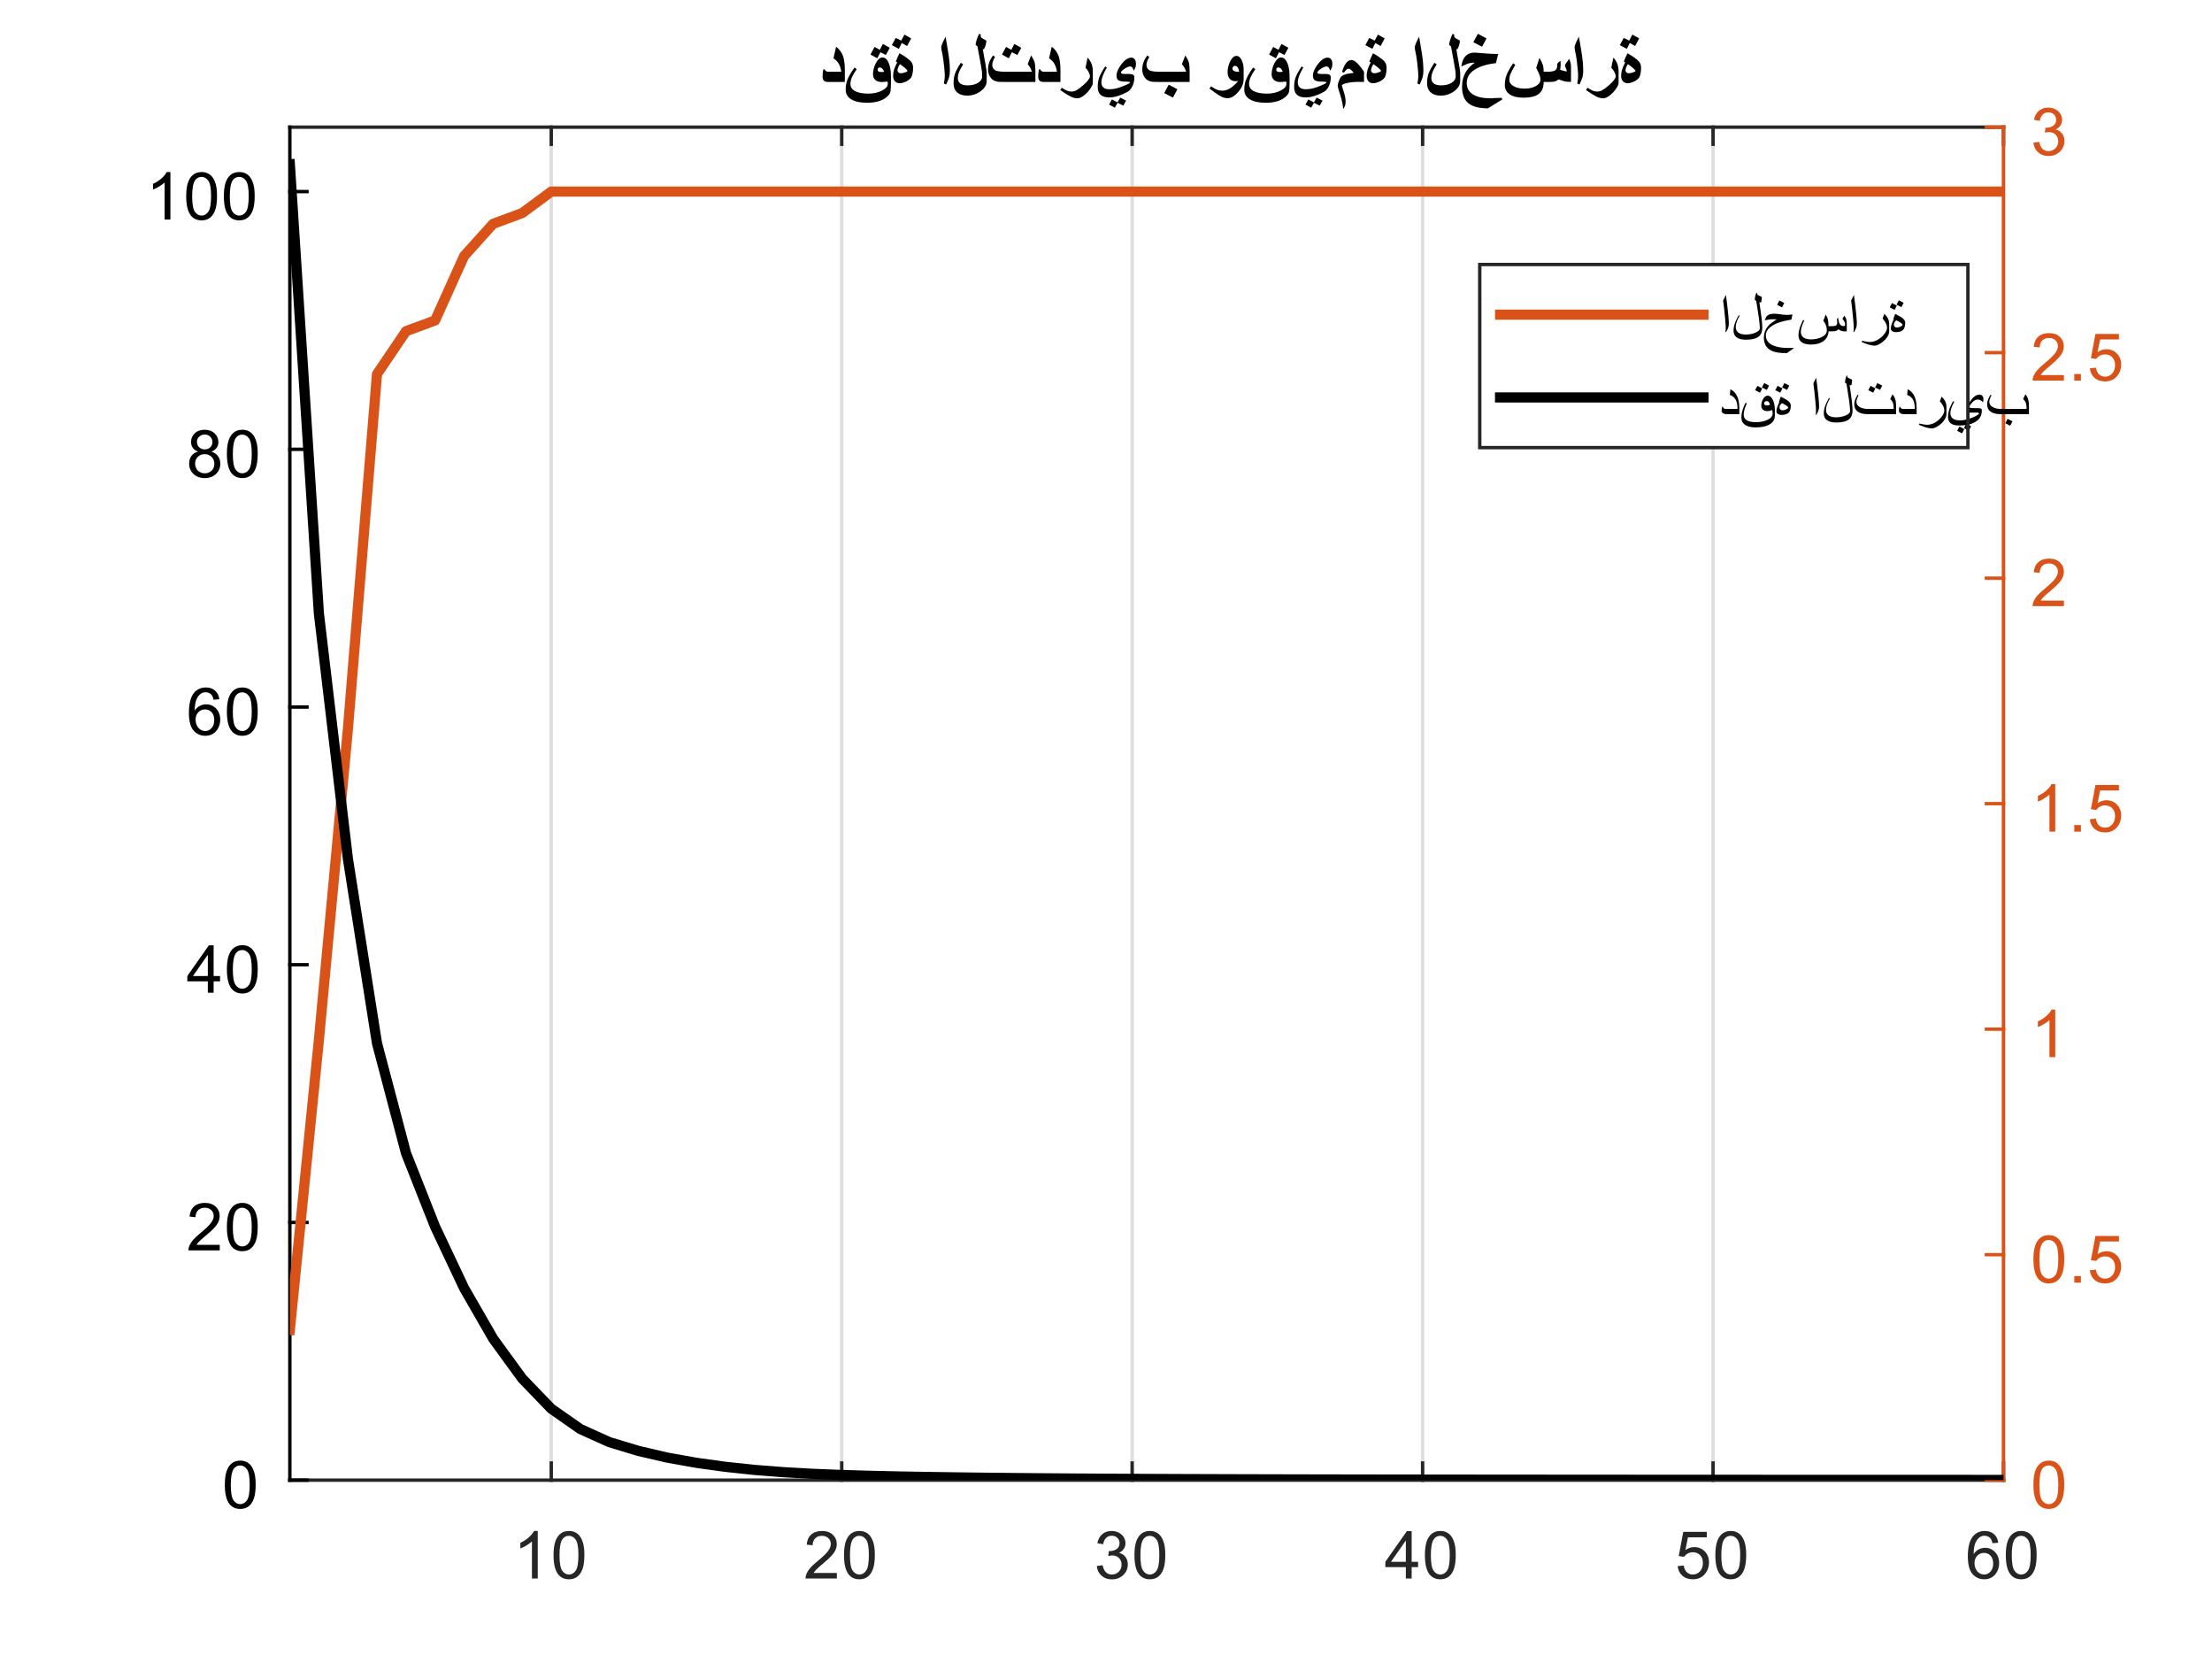 <?xml version="1.0"?>
<!DOCTYPE svg PUBLIC '-//W3C//DTD SVG 1.0//EN'
          'http://www.w3.org/TR/2001/REC-SVG-20010904/DTD/svg10.dtd'>
<svg xmlns:xlink="http://www.w3.org/1999/xlink" style="fill-opacity:1; color-rendering:auto; color-interpolation:auto; text-rendering:auto; stroke:black; stroke-linecap:square; stroke-miterlimit:10; shape-rendering:auto; stroke-opacity:1; fill:black; stroke-dasharray:none; font-weight:normal; stroke-width:1; font-family:'Dialog'; font-style:normal; stroke-linejoin:miter; font-size:12px; stroke-dashoffset:0; image-rendering:auto;" width="435" height="327" xmlns="http://www.w3.org/2000/svg"
><rect width="100%" height="100%" fill="#333333" stroke="none"/><!--Generated by the Batik Graphics2D SVG Generator--><defs id="genericDefs"
  /><g
  ><defs id="defs1"
    ><clipPath clipPathUnits="userSpaceOnUse" id="clipPath1"
      ><path d="M0 0 L435 0 L435 327 L0 327 L0 0 Z"
      /></clipPath
      ><clipPath clipPathUnits="userSpaceOnUse" id="clipPath2"
      ><path d="M57 25 L394 25 L394 291 L57 291 L57 25 Z"
      /></clipPath
    ></defs
    ><g style="fill:white; stroke:white;"
    ><rect x="0" y="0" width="435" style="clip-path:url(#clipPath1); stroke:none;" height="327"
    /></g
    ><g style="fill:white; text-rendering:optimizeSpeed; color-rendering:optimizeSpeed; image-rendering:optimizeSpeed; shape-rendering:crispEdges; stroke:white; color-interpolation:sRGB;"
    ><rect x="0" width="435" height="327" y="0" style="stroke:none;"
      /><path style="stroke:none;" d="M57 291 L394 291 L394 25 L57 25 Z"
    /></g
    ><g style="stroke-linecap:butt; fill-opacity:0.149; fill:rgb(38,38,38); text-rendering:geometricPrecision; image-rendering:optimizeQuality; color-rendering:optimizeQuality; stroke-linejoin:round; stroke:rgb(38,38,38); color-interpolation:linearRGB; stroke-width:0.667; stroke-opacity:0.149;"
    ><line y2="25" style="fill:none;" x1="108.407" x2="108.407" y1="291"
      /><line y2="25" style="fill:none;" x1="165.525" x2="165.525" y1="291"
      /><line y2="25" style="fill:none;" x1="222.644" x2="222.644" y1="291"
      /><line y2="25" style="fill:none;" x1="279.763" x2="279.763" y1="291"
      /><line y2="25" style="fill:none;" x1="336.881" x2="336.881" y1="291"
      /><line y2="25" style="fill:none;" x1="394" x2="394" y1="291"
      /><line x1="57" x2="394" y1="291" style="stroke-linecap:square; fill-opacity:1; fill:none; stroke-opacity:1;" y2="291"
      /><line x1="57" x2="394" y1="25" style="stroke-linecap:square; fill-opacity:1; fill:none; stroke-opacity:1;" y2="25"
      /><line x1="108.407" x2="108.407" y1="291" style="stroke-linecap:square; fill-opacity:1; fill:none; stroke-opacity:1;" y2="287.63"
      /><line x1="165.525" x2="165.525" y1="291" style="stroke-linecap:square; fill-opacity:1; fill:none; stroke-opacity:1;" y2="287.63"
      /><line x1="222.644" x2="222.644" y1="291" style="stroke-linecap:square; fill-opacity:1; fill:none; stroke-opacity:1;" y2="287.63"
      /><line x1="279.763" x2="279.763" y1="291" style="stroke-linecap:square; fill-opacity:1; fill:none; stroke-opacity:1;" y2="287.63"
      /><line x1="336.881" x2="336.881" y1="291" style="stroke-linecap:square; fill-opacity:1; fill:none; stroke-opacity:1;" y2="287.63"
      /><line x1="394" x2="394" y1="291" style="stroke-linecap:square; fill-opacity:1; fill:none; stroke-opacity:1;" y2="287.63"
      /><line x1="108.407" x2="108.407" y1="25" style="stroke-linecap:square; fill-opacity:1; fill:none; stroke-opacity:1;" y2="28.37"
      /><line x1="165.525" x2="165.525" y1="25" style="stroke-linecap:square; fill-opacity:1; fill:none; stroke-opacity:1;" y2="28.37"
      /><line x1="222.644" x2="222.644" y1="25" style="stroke-linecap:square; fill-opacity:1; fill:none; stroke-opacity:1;" y2="28.37"
      /><line x1="279.763" x2="279.763" y1="25" style="stroke-linecap:square; fill-opacity:1; fill:none; stroke-opacity:1;" y2="28.37"
      /><line x1="336.881" x2="336.881" y1="25" style="stroke-linecap:square; fill-opacity:1; fill:none; stroke-opacity:1;" y2="28.37"
      /><line x1="394" x2="394" y1="25" style="stroke-linecap:square; fill-opacity:1; fill:none; stroke-opacity:1;" y2="28.37"
    /></g
    ><g transform="translate(108.407,296.333)" style="font-size:13.333px; fill:rgb(38,38,38); text-rendering:geometricPrecision; image-rendering:optimizeQuality; color-rendering:optimizeQuality; font-family:'SansSerif'; stroke:rgb(38,38,38); color-interpolation:linearRGB;"
    ><path style="stroke:none;" d="M-2.656 14 L-3.797 14 L-3.797 6.719 Q-4.219 7.109 -4.883 7.508 Q-5.547 7.906 -6.078 8.094 L-6.078 6.984 Q-5.125 6.547 -4.406 5.906 Q-3.688 5.266 -3.391 4.656 L-2.656 4.656 L-2.656 14 ZM0.451 9.406 Q0.451 7.766 0.787 6.758 Q1.123 5.75 1.794 5.203 Q2.466 4.656 3.482 4.656 Q4.232 4.656 4.794 4.961 Q5.357 5.266 5.724 5.828 Q6.091 6.391 6.302 7.211 Q6.513 8.031 6.513 9.406 Q6.513 11.047 6.177 12.055 Q5.841 13.062 5.169 13.609 Q4.497 14.156 3.482 14.156 Q2.138 14.156 1.357 13.188 Q0.451 12.031 0.451 9.406 ZM1.623 9.406 Q1.623 11.703 2.154 12.461 Q2.685 13.219 3.482 13.219 Q4.263 13.219 4.802 12.461 Q5.341 11.703 5.341 9.406 Q5.341 7.109 4.802 6.359 Q4.263 5.609 3.466 5.609 Q2.685 5.609 2.201 6.266 Q1.623 7.125 1.623 9.406 Z"
    /></g
    ><g transform="translate(165.525,296.333)" style="font-size:13.333px; fill:rgb(38,38,38); text-rendering:geometricPrecision; image-rendering:optimizeQuality; color-rendering:optimizeQuality; font-family:'SansSerif'; stroke:rgb(38,38,38); color-interpolation:linearRGB;"
    ><path style="stroke:none;" d="M-0.953 12.906 L-0.953 14 L-7.109 14 Q-7.125 13.594 -6.969 13.203 Q-6.734 12.578 -6.219 11.969 Q-5.703 11.359 -4.719 10.562 Q-3.203 9.312 -2.672 8.586 Q-2.141 7.859 -2.141 7.219 Q-2.141 6.531 -2.625 6.07 Q-3.109 5.609 -3.891 5.609 Q-4.719 5.609 -5.211 6.102 Q-5.703 6.594 -5.719 7.469 L-6.891 7.344 Q-6.766 6.031 -5.984 5.344 Q-5.203 4.656 -3.875 4.656 Q-2.531 4.656 -1.75 5.398 Q-0.969 6.141 -0.969 7.234 Q-0.969 7.797 -1.195 8.336 Q-1.422 8.875 -1.953 9.477 Q-2.484 10.078 -3.719 11.109 Q-4.75 11.969 -5.039 12.281 Q-5.328 12.594 -5.516 12.906 L-0.953 12.906 ZM0.451 9.406 Q0.451 7.766 0.787 6.758 Q1.123 5.75 1.794 5.203 Q2.466 4.656 3.482 4.656 Q4.232 4.656 4.794 4.961 Q5.357 5.266 5.724 5.828 Q6.091 6.391 6.302 7.211 Q6.513 8.031 6.513 9.406 Q6.513 11.047 6.177 12.055 Q5.841 13.062 5.169 13.609 Q4.497 14.156 3.482 14.156 Q2.138 14.156 1.357 13.188 Q0.451 12.031 0.451 9.406 ZM1.623 9.406 Q1.623 11.703 2.154 12.461 Q2.685 13.219 3.482 13.219 Q4.263 13.219 4.802 12.461 Q5.341 11.703 5.341 9.406 Q5.341 7.109 4.802 6.359 Q4.263 5.609 3.466 5.609 Q2.685 5.609 2.201 6.266 Q1.623 7.125 1.623 9.406 Z"
    /></g
    ><g transform="translate(222.644,296.333)" style="font-size:13.333px; fill:rgb(38,38,38); text-rendering:geometricPrecision; image-rendering:optimizeQuality; color-rendering:optimizeQuality; font-family:'SansSerif'; stroke:rgb(38,38,38); color-interpolation:linearRGB;"
    ><path style="stroke:none;" d="M-6.953 11.547 L-5.812 11.391 Q-5.609 12.359 -5.141 12.789 Q-4.672 13.219 -3.984 13.219 Q-3.188 13.219 -2.633 12.664 Q-2.078 12.109 -2.078 11.281 Q-2.078 10.484 -2.586 9.977 Q-3.094 9.469 -3.891 9.469 Q-4.219 9.469 -4.703 9.594 L-4.578 8.594 Q-4.453 8.609 -4.391 8.609 Q-3.656 8.609 -3.07 8.227 Q-2.484 7.844 -2.484 7.047 Q-2.484 6.422 -2.914 6.008 Q-3.344 5.594 -4.016 5.594 Q-4.688 5.594 -5.125 6.016 Q-5.562 6.438 -5.703 7.266 L-6.844 7.062 Q-6.625 5.922 -5.883 5.289 Q-5.141 4.656 -4.047 4.656 Q-3.281 4.656 -2.641 4.984 Q-2 5.312 -1.656 5.875 Q-1.312 6.438 -1.312 7.078 Q-1.312 7.672 -1.641 8.172 Q-1.969 8.672 -2.594 8.953 Q-1.781 9.156 -1.32 9.75 Q-0.859 10.344 -0.859 11.25 Q-0.859 12.469 -1.75 13.32 Q-2.641 14.172 -4 14.172 Q-5.219 14.172 -6.031 13.438 Q-6.844 12.703 -6.953 11.547 ZM0.451 9.406 Q0.451 7.766 0.787 6.758 Q1.123 5.75 1.794 5.203 Q2.466 4.656 3.482 4.656 Q4.232 4.656 4.794 4.961 Q5.357 5.266 5.724 5.828 Q6.091 6.391 6.302 7.211 Q6.513 8.031 6.513 9.406 Q6.513 11.047 6.177 12.055 Q5.841 13.062 5.169 13.609 Q4.497 14.156 3.482 14.156 Q2.138 14.156 1.357 13.188 Q0.451 12.031 0.451 9.406 ZM1.623 9.406 Q1.623 11.703 2.154 12.461 Q2.685 13.219 3.482 13.219 Q4.263 13.219 4.802 12.461 Q5.341 11.703 5.341 9.406 Q5.341 7.109 4.802 6.359 Q4.263 5.609 3.466 5.609 Q2.685 5.609 2.201 6.266 Q1.623 7.125 1.623 9.406 Z"
    /></g
    ><g transform="translate(279.763,296.333)" style="font-size:13.333px; fill:rgb(38,38,38); text-rendering:geometricPrecision; image-rendering:optimizeQuality; color-rendering:optimizeQuality; font-family:'SansSerif'; stroke:rgb(38,38,38); color-interpolation:linearRGB;"
    ><path style="stroke:none;" d="M-3.297 14 L-3.297 11.766 L-7.328 11.766 L-7.328 10.719 L-3.094 4.688 L-2.156 4.688 L-2.156 10.719 L-0.891 10.719 L-0.891 11.766 L-2.156 11.766 L-2.156 14 L-3.297 14 ZM-3.297 10.719 L-3.297 6.531 L-6.219 10.719 L-3.297 10.719 ZM0.451 9.406 Q0.451 7.766 0.787 6.758 Q1.123 5.75 1.794 5.203 Q2.466 4.656 3.482 4.656 Q4.232 4.656 4.794 4.961 Q5.357 5.266 5.724 5.828 Q6.091 6.391 6.302 7.211 Q6.513 8.031 6.513 9.406 Q6.513 11.047 6.177 12.055 Q5.841 13.062 5.169 13.609 Q4.497 14.156 3.482 14.156 Q2.138 14.156 1.357 13.188 Q0.451 12.031 0.451 9.406 ZM1.623 9.406 Q1.623 11.703 2.154 12.461 Q2.685 13.219 3.482 13.219 Q4.263 13.219 4.802 12.461 Q5.341 11.703 5.341 9.406 Q5.341 7.109 4.802 6.359 Q4.263 5.609 3.466 5.609 Q2.685 5.609 2.201 6.266 Q1.623 7.125 1.623 9.406 Z"
    /></g
    ><g transform="translate(336.881,296.333)" style="font-size:13.333px; fill:rgb(38,38,38); text-rendering:geometricPrecision; image-rendering:optimizeQuality; color-rendering:optimizeQuality; font-family:'SansSerif'; stroke:rgb(38,38,38); color-interpolation:linearRGB;"
    ><path style="stroke:none;" d="M-6.953 11.562 L-5.766 11.453 Q-5.625 12.344 -5.141 12.781 Q-4.656 13.219 -3.969 13.219 Q-3.141 13.219 -2.57 12.594 Q-2 11.969 -2 10.953 Q-2 9.969 -2.547 9.406 Q-3.094 8.844 -3.984 8.844 Q-4.547 8.844 -4.992 9.094 Q-5.438 9.344 -5.688 9.734 L-6.75 9.594 L-5.859 4.828 L-1.234 4.828 L-1.234 5.906 L-4.938 5.906 L-5.438 8.406 Q-4.609 7.828 -3.688 7.828 Q-2.469 7.828 -1.633 8.672 Q-0.797 9.516 -0.797 10.844 Q-0.797 12.109 -1.531 13.031 Q-2.422 14.156 -3.969 14.156 Q-5.234 14.156 -6.039 13.445 Q-6.844 12.734 -6.953 11.562 ZM0.451 9.406 Q0.451 7.766 0.787 6.758 Q1.123 5.75 1.794 5.203 Q2.466 4.656 3.482 4.656 Q4.232 4.656 4.794 4.961 Q5.357 5.266 5.724 5.828 Q6.091 6.391 6.302 7.211 Q6.513 8.031 6.513 9.406 Q6.513 11.047 6.177 12.055 Q5.841 13.062 5.169 13.609 Q4.497 14.156 3.482 14.156 Q2.138 14.156 1.357 13.188 Q0.451 12.031 0.451 9.406 ZM1.623 9.406 Q1.623 11.703 2.154 12.461 Q2.685 13.219 3.482 13.219 Q4.263 13.219 4.802 12.461 Q5.341 11.703 5.341 9.406 Q5.341 7.109 4.802 6.359 Q4.263 5.609 3.466 5.609 Q2.685 5.609 2.201 6.266 Q1.623 7.125 1.623 9.406 Z"
    /></g
    ><g transform="translate(394,296.333)" style="font-size:13.333px; fill:rgb(38,38,38); text-rendering:geometricPrecision; image-rendering:optimizeQuality; color-rendering:optimizeQuality; font-family:'SansSerif'; stroke:rgb(38,38,38); color-interpolation:linearRGB;"
    ><path style="stroke:none;" d="M-1.031 6.969 L-2.172 7.062 Q-2.312 6.391 -2.594 6.078 Q-3.062 5.594 -3.734 5.594 Q-4.281 5.594 -4.703 5.906 Q-5.234 6.297 -5.547 7.047 Q-5.859 7.797 -5.875 9.203 Q-5.469 8.578 -4.867 8.273 Q-4.266 7.969 -3.609 7.969 Q-2.469 7.969 -1.664 8.805 Q-0.859 9.641 -0.859 10.984 Q-0.859 11.859 -1.242 12.609 Q-1.625 13.359 -2.281 13.758 Q-2.938 14.156 -3.781 14.156 Q-5.203 14.156 -6.109 13.109 Q-7.016 12.062 -7.016 9.641 Q-7.016 6.953 -6.016 5.719 Q-5.141 4.656 -3.672 4.656 Q-2.578 4.656 -1.875 5.273 Q-1.172 5.891 -1.031 6.969 ZM-5.703 10.984 Q-5.703 11.578 -5.453 12.117 Q-5.203 12.656 -4.75 12.938 Q-4.297 13.219 -3.797 13.219 Q-3.078 13.219 -2.555 12.633 Q-2.031 12.047 -2.031 11.047 Q-2.031 10.078 -2.547 9.523 Q-3.062 8.969 -3.844 8.969 Q-4.625 8.969 -5.164 9.523 Q-5.703 10.078 -5.703 10.984 ZM0.451 9.406 Q0.451 7.766 0.787 6.758 Q1.123 5.75 1.794 5.203 Q2.466 4.656 3.482 4.656 Q4.232 4.656 4.794 4.961 Q5.357 5.266 5.724 5.828 Q6.091 6.391 6.302 7.211 Q6.513 8.031 6.513 9.406 Q6.513 11.047 6.177 12.055 Q5.841 13.062 5.169 13.609 Q4.497 14.156 3.482 14.156 Q2.138 14.156 1.357 13.188 Q0.451 12.031 0.451 9.406 ZM1.623 9.406 Q1.623 11.703 2.154 12.461 Q2.685 13.219 3.482 13.219 Q4.263 13.219 4.802 12.461 Q5.341 11.703 5.341 9.406 Q5.341 7.109 4.802 6.359 Q4.263 5.609 3.466 5.609 Q2.685 5.609 2.201 6.266 Q1.623 7.125 1.623 9.406 Z"
    /></g
    ><g style="text-rendering:geometricPrecision; stroke-width:0.667; color-interpolation:linearRGB; color-rendering:optimizeQuality; image-rendering:optimizeQuality; stroke-linejoin:round;"
    ><line y2="25" style="fill:none;" x1="57" x2="57" y1="291"
      /><line y2="291" style="fill:none;" x1="57" x2="60.37" y1="291"
      /><line y2="240.333" style="fill:none;" x1="57" x2="60.37" y1="240.333"
      /><line y2="189.667" style="fill:none;" x1="57" x2="60.37" y1="189.667"
      /><line y2="139" style="fill:none;" x1="57" x2="60.37" y1="139"
      /><line y2="88.333" style="fill:none;" x1="57" x2="60.37" y1="88.333"
      /><line y2="37.667" style="fill:none;" x1="57" x2="60.37" y1="37.667"
    /></g
    ><g transform="translate(51.667,291)" style="font-size:13.333px; text-rendering:geometricPrecision; color-rendering:optimizeQuality; image-rendering:optimizeQuality; font-family:'SansSerif'; color-interpolation:linearRGB;"
    ><path style="stroke:none;" d="M-7.453 0.906 Q-7.453 -0.734 -7.117 -1.742 Q-6.781 -2.75 -6.109 -3.297 Q-5.438 -3.844 -4.422 -3.844 Q-3.672 -3.844 -3.109 -3.539 Q-2.547 -3.234 -2.18 -2.672 Q-1.812 -2.109 -1.602 -1.289 Q-1.391 -0.469 -1.391 0.906 Q-1.391 2.547 -1.727 3.555 Q-2.062 4.562 -2.734 5.109 Q-3.406 5.656 -4.422 5.656 Q-5.766 5.656 -6.547 4.688 Q-7.453 3.531 -7.453 0.906 ZM-6.281 0.906 Q-6.281 3.203 -5.75 3.961 Q-5.219 4.719 -4.422 4.719 Q-3.641 4.719 -3.102 3.961 Q-2.562 3.203 -2.562 0.906 Q-2.562 -1.391 -3.102 -2.141 Q-3.641 -2.891 -4.438 -2.891 Q-5.219 -2.891 -5.703 -2.234 Q-6.281 -1.375 -6.281 0.906 Z"
    /></g
    ><g transform="translate(51.667,240.333)" style="font-size:13.333px; text-rendering:geometricPrecision; color-rendering:optimizeQuality; image-rendering:optimizeQuality; font-family:'SansSerif'; color-interpolation:linearRGB;"
    ><path style="stroke:none;" d="M-8.453 4.406 L-8.453 5.5 L-14.609 5.5 Q-14.625 5.094 -14.469 4.703 Q-14.234 4.078 -13.719 3.469 Q-13.203 2.859 -12.219 2.062 Q-10.703 0.812 -10.172 0.086 Q-9.641 -0.641 -9.641 -1.281 Q-9.641 -1.969 -10.125 -2.43 Q-10.609 -2.891 -11.391 -2.891 Q-12.219 -2.891 -12.711 -2.398 Q-13.203 -1.906 -13.219 -1.031 L-14.391 -1.156 Q-14.266 -2.469 -13.484 -3.156 Q-12.703 -3.844 -11.375 -3.844 Q-10.031 -3.844 -9.25 -3.102 Q-8.469 -2.359 -8.469 -1.266 Q-8.469 -0.703 -8.695 -0.164 Q-8.922 0.375 -9.453 0.977 Q-9.984 1.578 -11.219 2.609 Q-12.25 3.469 -12.539 3.781 Q-12.828 4.094 -13.016 4.406 L-8.453 4.406 ZM-7.049 0.906 Q-7.049 -0.734 -6.713 -1.742 Q-6.378 -2.75 -5.706 -3.297 Q-5.034 -3.844 -4.018 -3.844 Q-3.268 -3.844 -2.706 -3.539 Q-2.143 -3.234 -1.776 -2.672 Q-1.409 -2.109 -1.198 -1.289 Q-0.987 -0.469 -0.987 0.906 Q-0.987 2.547 -1.323 3.555 Q-1.659 4.562 -2.331 5.109 Q-3.002 5.656 -4.018 5.656 Q-5.362 5.656 -6.143 4.688 Q-7.049 3.531 -7.049 0.906 ZM-5.878 0.906 Q-5.878 3.203 -5.346 3.961 Q-4.815 4.719 -4.018 4.719 Q-3.237 4.719 -2.698 3.961 Q-2.159 3.203 -2.159 0.906 Q-2.159 -1.391 -2.698 -2.141 Q-3.237 -2.891 -4.034 -2.891 Q-4.815 -2.891 -5.299 -2.234 Q-5.878 -1.375 -5.878 0.906 Z"
    /></g
    ><g transform="translate(51.667,189.667)" style="font-size:13.333px; text-rendering:geometricPrecision; color-rendering:optimizeQuality; image-rendering:optimizeQuality; font-family:'SansSerif'; color-interpolation:linearRGB;"
    ><path style="stroke:none;" d="M-10.797 5.5 L-10.797 3.266 L-14.828 3.266 L-14.828 2.219 L-10.594 -3.812 L-9.656 -3.812 L-9.656 2.219 L-8.391 2.219 L-8.391 3.266 L-9.656 3.266 L-9.656 5.5 L-10.797 5.5 ZM-10.797 2.219 L-10.797 -1.969 L-13.719 2.219 L-10.797 2.219 ZM-7.049 0.906 Q-7.049 -0.734 -6.713 -1.742 Q-6.378 -2.75 -5.706 -3.297 Q-5.034 -3.844 -4.018 -3.844 Q-3.268 -3.844 -2.706 -3.539 Q-2.143 -3.234 -1.776 -2.672 Q-1.409 -2.109 -1.198 -1.289 Q-0.987 -0.469 -0.987 0.906 Q-0.987 2.547 -1.323 3.555 Q-1.659 4.562 -2.331 5.109 Q-3.002 5.656 -4.018 5.656 Q-5.362 5.656 -6.143 4.688 Q-7.049 3.531 -7.049 0.906 ZM-5.878 0.906 Q-5.878 3.203 -5.346 3.961 Q-4.815 4.719 -4.018 4.719 Q-3.237 4.719 -2.698 3.961 Q-2.159 3.203 -2.159 0.906 Q-2.159 -1.391 -2.698 -2.141 Q-3.237 -2.891 -4.034 -2.891 Q-4.815 -2.891 -5.299 -2.234 Q-5.878 -1.375 -5.878 0.906 Z"
    /></g
    ><g transform="translate(51.667,139)" style="font-size:13.333px; text-rendering:geometricPrecision; color-rendering:optimizeQuality; image-rendering:optimizeQuality; font-family:'SansSerif'; color-interpolation:linearRGB;"
    ><path style="stroke:none;" d="M-8.531 -1.531 L-9.672 -1.438 Q-9.812 -2.109 -10.094 -2.422 Q-10.562 -2.906 -11.234 -2.906 Q-11.781 -2.906 -12.203 -2.594 Q-12.734 -2.203 -13.047 -1.453 Q-13.359 -0.703 -13.375 0.703 Q-12.969 0.078 -12.367 -0.227 Q-11.766 -0.531 -11.109 -0.531 Q-9.969 -0.531 -9.164 0.305 Q-8.359 1.141 -8.359 2.484 Q-8.359 3.359 -8.742 4.109 Q-9.125 4.859 -9.781 5.258 Q-10.438 5.656 -11.281 5.656 Q-12.703 5.656 -13.609 4.609 Q-14.516 3.562 -14.516 1.141 Q-14.516 -1.547 -13.516 -2.781 Q-12.641 -3.844 -11.172 -3.844 Q-10.078 -3.844 -9.375 -3.227 Q-8.672 -2.609 -8.531 -1.531 ZM-13.203 2.484 Q-13.203 3.078 -12.953 3.617 Q-12.703 4.156 -12.25 4.438 Q-11.797 4.719 -11.297 4.719 Q-10.578 4.719 -10.055 4.133 Q-9.531 3.547 -9.531 2.547 Q-9.531 1.578 -10.047 1.023 Q-10.562 0.469 -11.344 0.469 Q-12.125 0.469 -12.664 1.023 Q-13.203 1.578 -13.203 2.484 ZM-7.049 0.906 Q-7.049 -0.734 -6.713 -1.742 Q-6.378 -2.75 -5.706 -3.297 Q-5.034 -3.844 -4.018 -3.844 Q-3.268 -3.844 -2.706 -3.539 Q-2.143 -3.234 -1.776 -2.672 Q-1.409 -2.109 -1.198 -1.289 Q-0.987 -0.469 -0.987 0.906 Q-0.987 2.547 -1.323 3.555 Q-1.659 4.562 -2.331 5.109 Q-3.002 5.656 -4.018 5.656 Q-5.362 5.656 -6.143 4.688 Q-7.049 3.531 -7.049 0.906 ZM-5.878 0.906 Q-5.878 3.203 -5.346 3.961 Q-4.815 4.719 -4.018 4.719 Q-3.237 4.719 -2.698 3.961 Q-2.159 3.203 -2.159 0.906 Q-2.159 -1.391 -2.698 -2.141 Q-3.237 -2.891 -4.034 -2.891 Q-4.815 -2.891 -5.299 -2.234 Q-5.878 -1.375 -5.878 0.906 Z"
    /></g
    ><g transform="translate(51.667,88.333)" style="font-size:13.333px; text-rendering:geometricPrecision; color-rendering:optimizeQuality; image-rendering:optimizeQuality; font-family:'SansSerif'; color-interpolation:linearRGB;"
    ><path style="stroke:none;" d="M-12.703 0.453 Q-13.406 0.188 -13.75 -0.289 Q-14.094 -0.766 -14.094 -1.438 Q-14.094 -2.453 -13.367 -3.148 Q-12.641 -3.844 -11.422 -3.844 Q-10.203 -3.844 -9.461 -3.133 Q-8.719 -2.422 -8.719 -1.406 Q-8.719 -0.766 -9.062 -0.289 Q-9.406 0.188 -10.094 0.453 Q-9.234 0.734 -8.789 1.359 Q-8.344 1.984 -8.344 2.844 Q-8.344 4.031 -9.188 4.844 Q-10.031 5.656 -11.406 5.656 Q-12.781 5.656 -13.625 4.844 Q-14.469 4.031 -14.469 2.812 Q-14.469 1.906 -14.008 1.289 Q-13.547 0.672 -12.703 0.453 ZM-12.938 -1.484 Q-12.938 -0.828 -12.508 -0.406 Q-12.078 0.016 -11.406 0.016 Q-10.734 0.016 -10.312 -0.398 Q-9.891 -0.812 -9.891 -1.422 Q-9.891 -2.047 -10.328 -2.477 Q-10.766 -2.906 -11.406 -2.906 Q-12.062 -2.906 -12.5 -2.484 Q-12.938 -2.062 -12.938 -1.484 ZM-13.297 2.812 Q-13.297 3.297 -13.062 3.758 Q-12.828 4.219 -12.375 4.469 Q-11.922 4.719 -11.391 4.719 Q-10.578 4.719 -10.047 4.195 Q-9.516 3.672 -9.516 2.859 Q-9.516 2.031 -10.062 1.492 Q-10.609 0.953 -11.438 0.953 Q-12.234 0.953 -12.766 1.484 Q-13.297 2.016 -13.297 2.812 ZM-7.049 0.906 Q-7.049 -0.734 -6.713 -1.742 Q-6.378 -2.75 -5.706 -3.297 Q-5.034 -3.844 -4.018 -3.844 Q-3.268 -3.844 -2.706 -3.539 Q-2.143 -3.234 -1.776 -2.672 Q-1.409 -2.109 -1.198 -1.289 Q-0.987 -0.469 -0.987 0.906 Q-0.987 2.547 -1.323 3.555 Q-1.659 4.562 -2.331 5.109 Q-3.002 5.656 -4.018 5.656 Q-5.362 5.656 -6.143 4.688 Q-7.049 3.531 -7.049 0.906 ZM-5.878 0.906 Q-5.878 3.203 -5.346 3.961 Q-4.815 4.719 -4.018 4.719 Q-3.237 4.719 -2.698 3.961 Q-2.159 3.203 -2.159 0.906 Q-2.159 -1.391 -2.698 -2.141 Q-3.237 -2.891 -4.034 -2.891 Q-4.815 -2.891 -5.299 -2.234 Q-5.878 -1.375 -5.878 0.906 Z"
    /></g
    ><g transform="translate(51.667,37.667)" style="font-size:13.333px; text-rendering:geometricPrecision; color-rendering:optimizeQuality; image-rendering:optimizeQuality; font-family:'SansSerif'; color-interpolation:linearRGB;"
    ><path style="stroke:none;" d="M-18.156 5.5 L-19.297 5.5 L-19.297 -1.781 Q-19.719 -1.391 -20.383 -0.992 Q-21.047 -0.594 -21.578 -0.406 L-21.578 -1.516 Q-20.625 -1.953 -19.906 -2.594 Q-19.188 -3.234 -18.891 -3.844 L-18.156 -3.844 L-18.156 5.5 ZM-15.049 0.906 Q-15.049 -0.734 -14.713 -1.742 Q-14.377 -2.75 -13.706 -3.297 Q-13.034 -3.844 -12.018 -3.844 Q-11.268 -3.844 -10.706 -3.539 Q-10.143 -3.234 -9.776 -2.672 Q-9.409 -2.109 -9.198 -1.289 Q-8.987 -0.469 -8.987 0.906 Q-8.987 2.547 -9.323 3.555 Q-9.659 4.562 -10.331 5.109 Q-11.002 5.656 -12.018 5.656 Q-13.362 5.656 -14.143 4.688 Q-15.049 3.531 -15.049 0.906 ZM-13.877 0.906 Q-13.877 3.203 -13.346 3.961 Q-12.815 4.719 -12.018 4.719 Q-11.237 4.719 -10.698 3.961 Q-10.159 3.203 -10.159 0.906 Q-10.159 -1.391 -10.698 -2.141 Q-11.237 -2.891 -12.034 -2.891 Q-12.815 -2.891 -13.299 -2.234 Q-13.877 -1.375 -13.877 0.906 ZM-7.646 0.906 Q-7.646 -0.734 -7.31 -1.742 Q-6.974 -2.75 -6.302 -3.297 Q-5.63 -3.844 -4.614 -3.844 Q-3.864 -3.844 -3.302 -3.539 Q-2.739 -3.234 -2.372 -2.672 Q-2.005 -2.109 -1.794 -1.289 Q-1.583 -0.469 -1.583 0.906 Q-1.583 2.547 -1.919 3.555 Q-2.255 4.562 -2.927 5.109 Q-3.599 5.656 -4.614 5.656 Q-5.958 5.656 -6.739 4.688 Q-7.646 3.531 -7.646 0.906 ZM-6.474 0.906 Q-6.474 3.203 -5.942 3.961 Q-5.411 4.719 -4.614 4.719 Q-3.833 4.719 -3.294 3.961 Q-2.755 3.203 -2.755 0.906 Q-2.755 -1.391 -3.294 -2.141 Q-3.833 -2.891 -4.63 -2.891 Q-5.411 -2.891 -5.896 -2.234 Q-6.474 -1.375 -6.474 0.906 Z"
    /></g
    ><g style="fill:rgb(217,83,25); text-rendering:geometricPrecision; image-rendering:optimizeQuality; color-rendering:optimizeQuality; stroke-linejoin:round; stroke:rgb(217,83,25); color-interpolation:linearRGB; stroke-width:0.667;"
    ><line y2="25" style="fill:none;" x1="394" x2="394" y1="291"
      /><line y2="291" style="fill:none;" x1="394" x2="390.63" y1="291"
      /><line y2="246.667" style="fill:none;" x1="394" x2="390.63" y1="246.667"
      /><line y2="202.333" style="fill:none;" x1="394" x2="390.63" y1="202.333"
      /><line y2="158" style="fill:none;" x1="394" x2="390.63" y1="158"
      /><line y2="113.667" style="fill:none;" x1="394" x2="390.63" y1="113.667"
      /><line y2="69.333" style="fill:none;" x1="394" x2="390.63" y1="69.333"
      /><line y2="25" style="fill:none;" x1="394" x2="390.63" y1="25"
    /></g
    ><g transform="translate(399.333,291)" style="font-size:13.333px; fill:rgb(217,83,25); text-rendering:geometricPrecision; image-rendering:optimizeQuality; color-rendering:optimizeQuality; font-family:'SansSerif'; stroke:rgb(217,83,25); color-interpolation:linearRGB;"
    ><path style="stroke:none;" d="M0.547 0.906 Q0.547 -0.734 0.883 -1.742 Q1.219 -2.75 1.891 -3.297 Q2.562 -3.844 3.578 -3.844 Q4.328 -3.844 4.891 -3.539 Q5.453 -3.234 5.82 -2.672 Q6.188 -2.109 6.398 -1.289 Q6.609 -0.469 6.609 0.906 Q6.609 2.547 6.273 3.555 Q5.938 4.562 5.266 5.109 Q4.594 5.656 3.578 5.656 Q2.234 5.656 1.453 4.688 Q0.547 3.531 0.547 0.906 ZM1.719 0.906 Q1.719 3.203 2.25 3.961 Q2.781 4.719 3.578 4.719 Q4.359 4.719 4.898 3.961 Q5.438 3.203 5.438 0.906 Q5.438 -1.391 4.898 -2.141 Q4.359 -2.891 3.562 -2.891 Q2.781 -2.891 2.297 -2.234 Q1.719 -1.375 1.719 0.906 Z"
    /></g
    ><g transform="translate(399.333,246.667)" style="font-size:13.333px; fill:rgb(217,83,25); text-rendering:geometricPrecision; image-rendering:optimizeQuality; color-rendering:optimizeQuality; font-family:'SansSerif'; stroke:rgb(217,83,25); color-interpolation:linearRGB;"
    ><path style="stroke:none;" d="M0.547 0.906 Q0.547 -0.734 0.883 -1.742 Q1.219 -2.75 1.891 -3.297 Q2.562 -3.844 3.578 -3.844 Q4.328 -3.844 4.891 -3.539 Q5.453 -3.234 5.82 -2.672 Q6.188 -2.109 6.398 -1.289 Q6.609 -0.469 6.609 0.906 Q6.609 2.547 6.273 3.555 Q5.938 4.562 5.266 5.109 Q4.594 5.656 3.578 5.656 Q2.234 5.656 1.453 4.688 Q0.547 3.531 0.547 0.906 ZM1.719 0.906 Q1.719 3.203 2.25 3.961 Q2.781 4.719 3.578 4.719 Q4.359 4.719 4.898 3.961 Q5.438 3.203 5.438 0.906 Q5.438 -1.391 4.898 -2.141 Q4.359 -2.891 3.562 -2.891 Q2.781 -2.891 2.297 -2.234 Q1.719 -1.375 1.719 0.906 ZM8.591 5.5 L8.591 4.203 L9.888 4.203 L9.888 5.5 L8.591 5.5 ZM11.649 3.062 L12.837 2.953 Q12.977 3.844 13.462 4.281 Q13.946 4.719 14.634 4.719 Q15.462 4.719 16.032 4.094 Q16.602 3.469 16.602 2.453 Q16.602 1.469 16.055 0.906 Q15.509 0.344 14.618 0.344 Q14.056 0.344 13.61 0.594 Q13.165 0.844 12.915 1.234 L11.852 1.094 L12.743 -3.672 L17.368 -3.672 L17.368 -2.594 L13.665 -2.594 L13.165 -0.094 Q13.993 -0.672 14.915 -0.672 Q16.134 -0.672 16.97 0.172 Q17.805 1.016 17.805 2.344 Q17.805 3.609 17.071 4.531 Q16.18 5.656 14.634 5.656 Q13.368 5.656 12.563 4.945 Q11.759 4.234 11.649 3.062 Z"
    /></g
    ><g transform="translate(399.333,202.333)" style="font-size:13.333px; fill:rgb(217,83,25); text-rendering:geometricPrecision; image-rendering:optimizeQuality; color-rendering:optimizeQuality; font-family:'SansSerif'; stroke:rgb(217,83,25); color-interpolation:linearRGB;"
    ><path style="stroke:none;" d="M4.844 5.5 L3.703 5.5 L3.703 -1.781 Q3.281 -1.391 2.617 -0.992 Q1.953 -0.594 1.422 -0.406 L1.422 -1.516 Q2.375 -1.953 3.094 -2.594 Q3.812 -3.234 4.109 -3.844 L4.844 -3.844 L4.844 5.5 Z"
    /></g
    ><g transform="translate(399.333,158)" style="font-size:13.333px; fill:rgb(217,83,25); text-rendering:geometricPrecision; image-rendering:optimizeQuality; color-rendering:optimizeQuality; font-family:'SansSerif'; stroke:rgb(217,83,25); color-interpolation:linearRGB;"
    ><path style="stroke:none;" d="M4.844 5.5 L3.703 5.5 L3.703 -1.781 Q3.281 -1.391 2.617 -0.992 Q1.953 -0.594 1.422 -0.406 L1.422 -1.516 Q2.375 -1.953 3.094 -2.594 Q3.812 -3.234 4.109 -3.844 L4.844 -3.844 L4.844 5.5 ZM8.591 5.5 L8.591 4.203 L9.888 4.203 L9.888 5.5 L8.591 5.5 ZM11.649 3.062 L12.837 2.953 Q12.977 3.844 13.462 4.281 Q13.946 4.719 14.634 4.719 Q15.462 4.719 16.032 4.094 Q16.602 3.469 16.602 2.453 Q16.602 1.469 16.055 0.906 Q15.509 0.344 14.618 0.344 Q14.056 0.344 13.61 0.594 Q13.165 0.844 12.915 1.234 L11.852 1.094 L12.743 -3.672 L17.368 -3.672 L17.368 -2.594 L13.665 -2.594 L13.165 -0.094 Q13.993 -0.672 14.915 -0.672 Q16.134 -0.672 16.97 0.172 Q17.805 1.016 17.805 2.344 Q17.805 3.609 17.071 4.531 Q16.18 5.656 14.634 5.656 Q13.368 5.656 12.563 4.945 Q11.759 4.234 11.649 3.062 Z"
    /></g
    ><g transform="translate(399.333,113.667)" style="font-size:13.333px; fill:rgb(217,83,25); text-rendering:geometricPrecision; image-rendering:optimizeQuality; color-rendering:optimizeQuality; font-family:'SansSerif'; stroke:rgb(217,83,25); color-interpolation:linearRGB;"
    ><path style="stroke:none;" d="M6.547 4.406 L6.547 5.5 L0.391 5.5 Q0.375 5.094 0.531 4.703 Q0.766 4.078 1.281 3.469 Q1.797 2.859 2.781 2.062 Q4.297 0.812 4.828 0.086 Q5.359 -0.641 5.359 -1.281 Q5.359 -1.969 4.875 -2.43 Q4.391 -2.891 3.609 -2.891 Q2.781 -2.891 2.289 -2.398 Q1.797 -1.906 1.781 -1.031 L0.609 -1.156 Q0.734 -2.469 1.516 -3.156 Q2.297 -3.844 3.625 -3.844 Q4.969 -3.844 5.75 -3.102 Q6.531 -2.359 6.531 -1.266 Q6.531 -0.703 6.305 -0.164 Q6.078 0.375 5.547 0.977 Q5.016 1.578 3.781 2.609 Q2.75 3.469 2.461 3.781 Q2.172 4.094 1.984 4.406 L6.547 4.406 Z"
    /></g
    ><g transform="translate(399.333,69.333)" style="font-size:13.333px; fill:rgb(217,83,25); text-rendering:geometricPrecision; image-rendering:optimizeQuality; color-rendering:optimizeQuality; font-family:'SansSerif'; stroke:rgb(217,83,25); color-interpolation:linearRGB;"
    ><path style="stroke:none;" d="M6.547 4.406 L6.547 5.5 L0.391 5.5 Q0.375 5.094 0.531 4.703 Q0.766 4.078 1.281 3.469 Q1.797 2.859 2.781 2.062 Q4.297 0.812 4.828 0.086 Q5.359 -0.641 5.359 -1.281 Q5.359 -1.969 4.875 -2.43 Q4.391 -2.891 3.609 -2.891 Q2.781 -2.891 2.289 -2.398 Q1.797 -1.906 1.781 -1.031 L0.609 -1.156 Q0.734 -2.469 1.516 -3.156 Q2.297 -3.844 3.625 -3.844 Q4.969 -3.844 5.75 -3.102 Q6.531 -2.359 6.531 -1.266 Q6.531 -0.703 6.305 -0.164 Q6.078 0.375 5.547 0.977 Q5.016 1.578 3.781 2.609 Q2.75 3.469 2.461 3.781 Q2.172 4.094 1.984 4.406 L6.547 4.406 ZM8.591 5.5 L8.591 4.203 L9.888 4.203 L9.888 5.5 L8.591 5.5 ZM11.649 3.062 L12.837 2.953 Q12.977 3.844 13.462 4.281 Q13.946 4.719 14.634 4.719 Q15.462 4.719 16.032 4.094 Q16.602 3.469 16.602 2.453 Q16.602 1.469 16.055 0.906 Q15.509 0.344 14.618 0.344 Q14.056 0.344 13.61 0.594 Q13.165 0.844 12.915 1.234 L11.852 1.094 L12.743 -3.672 L17.368 -3.672 L17.368 -2.594 L13.665 -2.594 L13.165 -0.094 Q13.993 -0.672 14.915 -0.672 Q16.134 -0.672 16.97 0.172 Q17.805 1.016 17.805 2.344 Q17.805 3.609 17.071 4.531 Q16.18 5.656 14.634 5.656 Q13.368 5.656 12.563 4.945 Q11.759 4.234 11.649 3.062 Z"
    /></g
    ><g transform="translate(399.333,25)" style="font-size:13.333px; fill:rgb(217,83,25); text-rendering:geometricPrecision; image-rendering:optimizeQuality; color-rendering:optimizeQuality; font-family:'SansSerif'; stroke:rgb(217,83,25); color-interpolation:linearRGB;"
    ><path style="stroke:none;" d="M0.547 3.047 L1.688 2.891 Q1.891 3.859 2.359 4.289 Q2.828 4.719 3.516 4.719 Q4.312 4.719 4.867 4.164 Q5.422 3.609 5.422 2.781 Q5.422 1.984 4.914 1.477 Q4.406 0.969 3.609 0.969 Q3.281 0.969 2.797 1.094 L2.922 0.094 Q3.047 0.109 3.109 0.109 Q3.844 0.109 4.43 -0.273 Q5.016 -0.656 5.016 -1.453 Q5.016 -2.078 4.586 -2.492 Q4.156 -2.906 3.484 -2.906 Q2.812 -2.906 2.375 -2.484 Q1.938 -2.062 1.797 -1.234 L0.656 -1.438 Q0.875 -2.578 1.617 -3.211 Q2.359 -3.844 3.453 -3.844 Q4.219 -3.844 4.859 -3.516 Q5.5 -3.188 5.844 -2.625 Q6.188 -2.062 6.188 -1.422 Q6.188 -0.828 5.859 -0.328 Q5.531 0.172 4.906 0.453 Q5.719 0.656 6.18 1.25 Q6.641 1.844 6.641 2.75 Q6.641 3.969 5.75 4.82 Q4.859 5.672 3.5 5.672 Q2.281 5.672 1.469 4.938 Q0.656 4.203 0.547 3.047 Z"
    /></g
    ><g transform="translate(225.5,22.25)" style="font-size:14.667px; text-rendering:geometricPrecision; image-rendering:optimizeQuality; color-rendering:optimizeQuality; font-family:'SansSerif'; color-interpolation:linearRGB; font-weight:bold;"
    ><path style="stroke:none;" d="M-59.359 -6.141 L-62.672 -6.141 Q-63.156 -6.141 -63.422 -6.344 Q-63.734 -6.594 -63.734 -7.172 Q-63.734 -7.484 -63.703 -7.859 Q-63.672 -8.234 -63.594 -8.609 L-63.328 -8.625 Q-63.266 -8.375 -63.062 -8.258 Q-62.859 -8.141 -62.578 -8.141 L-60.047 -8.141 Q-60.219 -9.219 -60.641 -9.859 Q-60.984 -10.391 -61.594 -10.781 L-61.078 -13.062 Q-60.125 -12.359 -59.719 -11.234 Q-59.359 -10.203 -59.359 -8.5 L-59.359 -6.141 ZM-50.289 -5.953 Q-50.289 -4.5 -50.453 -4.039 Q-50.617 -3.578 -51.226 -3.094 Q-52.554 -2.047 -54.976 -2.047 Q-57.008 -2.047 -58.101 -2.719 Q-59.195 -3.391 -59.195 -4.625 Q-59.195 -5.703 -58.851 -6.578 Q-58.476 -7.547 -57.461 -8.969 L-57.023 -8.656 Q-57.695 -7.688 -57.976 -7.023 Q-58.258 -6.359 -58.258 -5.734 Q-58.258 -4.828 -57.336 -4.336 Q-56.414 -3.844 -54.742 -3.844 Q-53.226 -3.844 -52.07 -4.43 Q-50.914 -5.016 -50.914 -5.766 Q-50.914 -5.859 -50.914 -5.961 Q-50.914 -6.062 -50.961 -6.203 Q-51.726 -6.125 -52.101 -6.125 Q-52.914 -6.125 -53.367 -6.531 Q-53.82 -6.938 -53.82 -7.656 Q-53.82 -8.734 -53.273 -9.812 Q-52.679 -10.953 -51.976 -10.953 Q-51.179 -10.953 -50.711 -9.828 Q-50.289 -8.781 -50.289 -7.234 L-50.289 -5.953 ZM-51.617 -8.141 Q-51.82 -8.594 -52.023 -8.789 Q-52.226 -8.984 -52.508 -8.984 Q-52.695 -8.984 -52.804 -8.867 Q-52.914 -8.75 -52.914 -8.578 Q-52.914 -8.094 -52.289 -8.094 Q-52.07 -8.094 -51.968 -8.102 Q-51.867 -8.109 -51.617 -8.141 ZM-50.523 -12.859 L-51.289 -11.438 L-52.367 -11.984 L-52.976 -10.797 L-54.32 -11.531 L-53.508 -13.031 L-52.476 -12.453 L-51.883 -13.609 L-50.523 -12.859 ZM-46.315 -14.703 L-47.111 -13.203 L-48.158 -13.797 L-48.736 -12.641 L-50.111 -13.375 L-49.346 -14.797 L-48.268 -14.266 L-47.643 -15.453 L-46.315 -14.703 ZM-45.94 -8.891 Q-45.94 -8.453 -46.01 -8 Q-46.08 -7.547 -46.19 -7.266 Q-46.393 -6.703 -47.205 -6.281 Q-47.955 -5.891 -48.611 -5.891 Q-49.19 -5.891 -49.526 -6.289 Q-49.861 -6.688 -49.861 -7.344 Q-49.861 -7.938 -49.69 -8.516 Q-49.518 -9.094 -49.065 -9.984 L-49.33 -10.156 Q-49.205 -10.484 -48.994 -10.969 Q-48.783 -11.453 -48.611 -11.781 L-47.893 -11.359 Q-47.424 -11.062 -47.002 -10.734 Q-46.393 -10.281 -46.166 -9.883 Q-45.94 -9.484 -45.94 -8.891 ZM-47.033 -8.312 Q-47.033 -8.453 -47.541 -8.891 Q-48.049 -9.328 -48.533 -9.641 Q-49.002 -8.906 -49.002 -8.406 Q-49.002 -8.172 -48.815 -8.008 Q-48.627 -7.844 -48.346 -7.844 Q-47.986 -7.844 -47.51 -8.016 Q-47.033 -8.188 -47.033 -8.312 ZM-38.703 -8.281 Q-38.703 -7.625 -38.852 -7.086 Q-39 -6.547 -39.438 -5.641 L-39.875 -5.812 Q-39.703 -6.75 -39.703 -7.344 Q-39.703 -7.781 -39.781 -8.648 Q-39.859 -9.516 -39.969 -10.359 Q-40.078 -11.203 -40.328 -12.375 Q-40.406 -12.797 -40.406 -12.938 Q-40.406 -13.172 -40.18 -13.719 Q-39.953 -14.266 -39.547 -15.031 L-39.109 -12.438 Q-38.859 -10.969 -38.766 -9.875 Q-38.703 -9.047 -38.703 -8.281 ZM-31.463 -6.328 Q-31.463 -5.203 -32.635 -4.328 Q-33.807 -3.453 -35.307 -3.453 Q-36.557 -3.453 -37.268 -4.086 Q-37.979 -4.719 -37.979 -5.859 Q-37.979 -6.922 -37.713 -7.719 Q-37.401 -8.609 -36.541 -9.906 L-36.088 -9.594 Q-36.651 -8.734 -36.893 -8.109 Q-37.135 -7.484 -37.135 -6.859 Q-37.135 -6.188 -36.643 -5.828 Q-36.151 -5.469 -35.245 -5.469 Q-33.963 -5.469 -33.159 -5.969 Q-32.354 -6.469 -32.354 -7.266 Q-32.354 -7.406 -32.354 -7.484 Q-32.354 -7.562 -32.354 -7.609 Q-32.354 -7.891 -32.401 -8.234 Q-32.448 -8.578 -32.635 -9.656 Q-32.948 -11.391 -33.276 -13.141 L-33.635 -13.406 Q-33.635 -14.125 -32.963 -15.609 L-32.62 -15.438 Q-32.651 -15.344 -32.651 -15.203 Q-32.651 -14.906 -32.354 -14.734 Q-31.901 -14.484 -31.51 -14.25 Q-31.588 -13.625 -31.674 -13.352 Q-31.76 -13.078 -32.01 -12.547 L-32.229 -12.625 Q-32.229 -12.516 -32.018 -11.375 Q-31.807 -10.234 -31.666 -9.406 Q-31.463 -8.219 -31.463 -7.969 L-31.463 -6.328 ZM-21.882 -6.141 L-28.023 -6.141 Q-28.46 -6.141 -28.757 -6.148 Q-29.054 -6.156 -29.195 -6.172 Q-29.476 -6.203 -29.82 -6.328 Q-30.429 -6.531 -30.804 -7.172 Q-31.195 -7.797 -31.195 -8.578 Q-31.195 -8.875 -31.155 -9.195 Q-31.116 -9.516 -30.991 -9.891 Q-30.851 -10.328 -30.648 -10.68 Q-30.445 -11.031 -30.226 -11.344 L-29.82 -11.078 Q-29.976 -10.781 -30.085 -10.539 Q-30.195 -10.297 -30.257 -10.125 Q-30.366 -9.781 -30.366 -9.469 Q-30.366 -9.047 -30.101 -8.703 Q-29.82 -8.375 -29.398 -8.281 Q-29.148 -8.219 -28.734 -8.18 Q-28.32 -8.141 -27.866 -8.141 L-22.57 -8.141 Q-22.773 -8.719 -22.898 -8.922 Q-23.054 -9.219 -23.398 -9.641 L-22.741 -11.344 Q-22.195 -10.562 -22.023 -9.906 Q-21.882 -9.312 -21.882 -8.219 L-21.882 -6.141 ZM-24.663 -12.859 L-25.429 -11.438 L-26.507 -11.984 L-27.116 -10.797 L-28.46 -11.531 L-27.648 -13.031 L-26.616 -12.453 L-26.023 -13.609 L-24.663 -12.859 ZM-16.958 -6.141 L-20.27 -6.141 Q-20.755 -6.141 -21.02 -6.344 Q-21.333 -6.594 -21.333 -7.172 Q-21.333 -7.484 -21.302 -7.859 Q-21.27 -8.234 -21.192 -8.609 L-20.927 -8.625 Q-20.864 -8.375 -20.661 -8.258 Q-20.458 -8.141 -20.177 -8.141 L-17.645 -8.141 Q-17.817 -9.219 -18.239 -9.859 Q-18.583 -10.391 -19.192 -10.781 L-18.677 -13.062 Q-17.724 -12.359 -17.317 -11.234 Q-16.958 -10.203 -16.958 -8.5 L-16.958 -6.141 ZM-10.59 -5.984 Q-10.59 -5.531 -11.098 -4.797 Q-11.606 -4.062 -12.293 -3.516 Q-13.059 -2.922 -13.606 -2.922 Q-14.247 -2.922 -14.981 -3.281 Q-15.637 -3.594 -16.997 -4.547 L-16.7 -5 Q-16.028 -4.562 -15.629 -4.406 Q-15.231 -4.25 -14.762 -4.25 Q-14.262 -4.25 -13.754 -4.539 Q-13.247 -4.828 -12.372 -5.594 Q-11.153 -6.688 -11.153 -7.266 Q-11.153 -7.562 -11.387 -8.031 Q-11.653 -8.578 -12.028 -8.938 L-11.622 -10.922 Q-11.122 -10.406 -10.856 -9.734 Q-10.59 -9.062 -10.59 -8.219 L-10.59 -5.984 ZM-2.109 -9.719 Q-2.109 -9.312 -2.195 -9.047 Q-2.281 -8.781 -2.531 -8.344 Q-2.734 -8.875 -2.867 -9.031 Q-3 -9.188 -3.265 -9.188 Q-3.656 -9.188 -4.351 -8.734 Q-5.047 -8.281 -5.047 -7.984 Q-5.047 -7.812 -4.765 -7.75 Q-4.562 -7.703 -4.156 -7.703 Q-4.047 -7.703 -3.937 -7.703 Q-3.828 -7.703 -3.719 -7.719 Q-2.922 -7.719 -2.656 -7.547 Q-2.422 -7.406 -2.422 -7.016 Q-2.422 -6.219 -2.719 -5.5 Q-3.094 -4.578 -3.781 -4.188 Q-4.656 -3.703 -5.594 -3.398 Q-6.531 -3.094 -7.344 -3.094 Q-9.625 -3.094 -9.625 -5.141 Q-9.625 -6.172 -9.375 -6.922 Q-9.094 -7.75 -8.156 -9.188 L-7.828 -8.969 Q-8.375 -8.047 -8.64 -7.336 Q-8.906 -6.625 -8.906 -6.094 Q-8.906 -4.703 -7.344 -4.703 Q-6.765 -4.703 -6.234 -4.812 Q-5.703 -4.922 -5.172 -5.109 Q-4.812 -5.234 -4.359 -5.422 Q-3.64 -5.75 -3.594 -5.766 Q-3.265 -5.953 -3.265 -6.094 Q-3.265 -6.156 -3.617 -6.18 Q-3.969 -6.203 -4.125 -6.203 Q-5.25 -6.203 -5.625 -6.516 Q-5.937 -6.781 -5.937 -7.5 Q-5.937 -7.828 -5.719 -8.344 Q-5.5 -8.859 -5.156 -9.359 Q-4.625 -10.125 -4.086 -10.523 Q-3.547 -10.922 -3.031 -10.922 Q-2.609 -10.922 -2.359 -10.594 Q-2.109 -10.266 -2.109 -9.719 ZM-4.047 -2.469 L-4.594 -1.484 L-5.719 -2.047 L-6.265 -1.078 L-7.39 -1.688 L-6.844 -2.703 L-5.734 -2.125 L-5.203 -3.062 L-4.047 -2.469 ZM8.447 -6.141 L2.306 -6.141 Q1.869 -6.141 1.572 -6.148 Q1.275 -6.156 1.134 -6.172 Q0.853 -6.203 0.509 -6.328 Q-0.1 -6.531 -0.475 -7.172 Q-0.866 -7.797 -0.866 -8.578 Q-0.866 -8.875 -0.827 -9.195 Q-0.788 -9.516 -0.663 -9.891 Q-0.522 -10.328 -0.319 -10.68 Q-0.116 -11.031 0.103 -11.344 L0.509 -11.078 Q0.353 -10.781 0.243 -10.539 Q0.134 -10.297 0.072 -10.125 Q-0.038 -9.781 -0.038 -9.469 Q-0.038 -9.047 0.228 -8.703 Q0.509 -8.375 0.931 -8.281 Q1.181 -8.219 1.595 -8.18 Q2.009 -8.141 2.462 -8.141 L7.759 -8.141 Q7.556 -8.719 7.431 -8.922 Q7.275 -9.219 6.931 -9.641 L7.587 -11.344 Q8.134 -10.562 8.306 -9.906 Q8.447 -9.312 8.447 -8.219 L8.447 -6.141 ZM6.04 -4.703 L5.165 -3.062 L3.447 -3.953 L4.337 -5.609 L6.04 -4.703 ZM19.068 -6.656 Q19.068 -5.391 17.997 -4.164 Q16.927 -2.938 15.896 -2.938 Q15.287 -2.938 14.56 -3.32 Q13.833 -3.703 12.349 -4.844 L12.662 -5.281 Q13.443 -4.75 13.943 -4.578 Q14.365 -4.422 14.896 -4.422 Q15.599 -4.422 16.302 -4.828 Q17.115 -5.297 18.005 -6.328 Q17.693 -6.281 17.49 -6.281 Q16.755 -6.281 16.333 -6.758 Q15.912 -7.234 15.912 -8.047 Q15.912 -9.141 16.412 -10.156 Q16.958 -11.266 17.662 -11.266 Q18.255 -11.266 18.662 -10.469 Q19.068 -9.672 19.068 -8.547 L19.068 -6.656 ZM18.193 -8.141 Q17.99 -9.312 17.349 -9.312 Q17.13 -9.312 16.997 -9.133 Q16.865 -8.953 16.865 -8.75 Q16.865 -8.484 17.154 -8.312 Q17.443 -8.141 17.912 -8.141 L18.193 -8.141 ZM28.102 -5.953 Q28.102 -4.5 27.938 -4.039 Q27.774 -3.578 27.165 -3.094 Q25.837 -2.047 23.415 -2.047 Q21.383 -2.047 20.29 -2.719 Q19.196 -3.391 19.196 -4.625 Q19.196 -5.703 19.54 -6.578 Q19.915 -7.547 20.93 -8.969 L21.368 -8.656 Q20.696 -7.688 20.415 -7.023 Q20.133 -6.359 20.133 -5.734 Q20.133 -4.828 21.055 -4.336 Q21.977 -3.844 23.649 -3.844 Q25.165 -3.844 26.321 -4.43 Q27.477 -5.016 27.477 -5.766 Q27.477 -5.859 27.477 -5.961 Q27.477 -6.062 27.43 -6.203 Q26.665 -6.125 26.29 -6.125 Q25.477 -6.125 25.024 -6.531 Q24.571 -6.938 24.571 -7.656 Q24.571 -8.734 25.118 -9.812 Q25.712 -10.953 26.415 -10.953 Q27.212 -10.953 27.68 -9.828 Q28.102 -8.781 28.102 -7.234 L28.102 -5.953 ZM26.774 -8.141 Q26.571 -8.594 26.368 -8.789 Q26.165 -8.984 25.883 -8.984 Q25.696 -8.984 25.587 -8.867 Q25.477 -8.75 25.477 -8.578 Q25.477 -8.094 26.102 -8.094 Q26.321 -8.094 26.422 -8.102 Q26.524 -8.109 26.774 -8.141 ZM27.868 -12.859 L27.102 -11.438 L26.024 -11.984 L25.415 -10.797 L24.071 -11.531 L24.883 -13.031 L25.915 -12.453 L26.508 -13.609 L27.868 -12.859 ZM36.514 -9.719 Q36.514 -9.312 36.428 -9.047 Q36.342 -8.781 36.092 -8.344 Q35.889 -8.875 35.756 -9.031 Q35.623 -9.188 35.358 -9.188 Q34.967 -9.188 34.272 -8.734 Q33.576 -8.281 33.576 -7.984 Q33.576 -7.812 33.858 -7.75 Q34.061 -7.703 34.467 -7.703 Q34.576 -7.703 34.686 -7.703 Q34.795 -7.703 34.904 -7.719 Q35.701 -7.719 35.967 -7.547 Q36.201 -7.406 36.201 -7.016 Q36.201 -6.219 35.904 -5.5 Q35.529 -4.578 34.842 -4.188 Q33.967 -3.703 33.029 -3.398 Q32.092 -3.094 31.279 -3.094 Q28.998 -3.094 28.998 -5.141 Q28.998 -6.172 29.248 -6.922 Q29.529 -7.75 30.467 -9.188 L30.795 -8.969 Q30.248 -8.047 29.983 -7.336 Q29.717 -6.625 29.717 -6.094 Q29.717 -4.703 31.279 -4.703 Q31.858 -4.703 32.389 -4.812 Q32.92 -4.922 33.451 -5.109 Q33.811 -5.234 34.264 -5.422 Q34.983 -5.75 35.029 -5.766 Q35.358 -5.953 35.358 -6.094 Q35.358 -6.156 35.006 -6.18 Q34.654 -6.203 34.498 -6.203 Q33.373 -6.203 32.998 -6.516 Q32.686 -6.781 32.686 -7.5 Q32.686 -7.828 32.904 -8.344 Q33.123 -8.859 33.467 -9.359 Q33.998 -10.125 34.537 -10.523 Q35.076 -10.922 35.592 -10.922 Q36.014 -10.922 36.264 -10.594 Q36.514 -10.266 36.514 -9.719 ZM34.576 -2.469 L34.029 -1.484 L32.904 -2.047 L32.358 -1.078 L31.233 -1.688 L31.779 -2.703 L32.889 -2.125 L33.42 -3.062 L34.576 -2.469 ZM42.741 -6.141 L41.788 -6.156 Q40.444 -6.156 39.413 -5.93 Q38.382 -5.703 38.382 -5.406 Q38.663 -4.531 38.89 -3.758 Q39.116 -2.984 39.116 -2.297 Q39.116 -1.797 39.015 -1.492 Q38.913 -1.188 38.648 -0.828 Q38.569 -1.781 38.288 -2.844 Q38.194 -3.219 37.804 -4.422 Q37.569 -5.172 37.569 -5.406 Q37.569 -5.75 37.773 -6.266 Q37.929 -6.688 38.116 -7 Q38.351 -7.375 38.937 -7.586 Q39.523 -7.797 40.71 -7.922 Q40.132 -8.75 39.679 -8.75 Q39.491 -8.75 39.327 -8.602 Q39.163 -8.453 38.773 -7.953 L38.429 -8.125 Q38.741 -9.25 39.218 -9.852 Q39.694 -10.453 40.257 -10.453 Q40.741 -10.453 41.343 -9.891 Q41.944 -9.328 42.741 -8.141 L42.741 -6.141 ZM46.804 -14.703 L46.007 -13.203 L44.96 -13.797 L44.382 -12.641 L43.007 -13.375 L43.773 -14.797 L44.851 -14.266 L45.476 -15.453 L46.804 -14.703 ZM47.179 -8.891 Q47.179 -8.453 47.109 -8 Q47.038 -7.547 46.929 -7.266 Q46.726 -6.703 45.913 -6.281 Q45.163 -5.891 44.507 -5.891 Q43.929 -5.891 43.593 -6.289 Q43.257 -6.688 43.257 -7.344 Q43.257 -7.938 43.429 -8.516 Q43.601 -9.094 44.054 -9.984 L43.788 -10.156 Q43.913 -10.484 44.124 -10.969 Q44.335 -11.453 44.507 -11.781 L45.226 -11.359 Q45.695 -11.062 46.117 -10.734 Q46.726 -10.281 46.953 -9.883 Q47.179 -9.484 47.179 -8.891 ZM46.085 -8.312 Q46.085 -8.453 45.578 -8.891 Q45.07 -9.328 44.585 -9.641 Q44.117 -8.906 44.117 -8.406 Q44.117 -8.172 44.304 -8.008 Q44.492 -7.844 44.773 -7.844 Q45.132 -7.844 45.609 -8.016 Q46.085 -8.188 46.085 -8.312 ZM54.416 -8.281 Q54.416 -7.625 54.267 -7.086 Q54.119 -6.547 53.681 -5.641 L53.244 -5.812 Q53.416 -6.75 53.416 -7.344 Q53.416 -7.781 53.337 -8.648 Q53.259 -9.516 53.15 -10.359 Q53.041 -11.203 52.791 -12.375 Q52.712 -12.797 52.712 -12.938 Q52.712 -13.172 52.939 -13.719 Q53.166 -14.266 53.572 -15.031 L54.009 -12.438 Q54.259 -10.969 54.353 -9.875 Q54.416 -9.047 54.416 -8.281 ZM61.655 -6.328 Q61.655 -5.203 60.483 -4.328 Q59.312 -3.453 57.812 -3.453 Q56.562 -3.453 55.851 -4.086 Q55.14 -4.719 55.14 -5.859 Q55.14 -6.922 55.405 -7.719 Q55.718 -8.609 56.577 -9.906 L57.03 -9.594 Q56.468 -8.734 56.226 -8.109 Q55.983 -7.484 55.983 -6.859 Q55.983 -6.188 56.476 -5.828 Q56.968 -5.469 57.874 -5.469 Q59.155 -5.469 59.96 -5.969 Q60.765 -6.469 60.765 -7.266 Q60.765 -7.406 60.765 -7.484 Q60.765 -7.562 60.765 -7.609 Q60.765 -7.891 60.718 -8.234 Q60.671 -8.578 60.483 -9.656 Q60.171 -11.391 59.843 -13.141 L59.483 -13.406 Q59.483 -14.125 60.155 -15.609 L60.499 -15.438 Q60.468 -15.344 60.468 -15.203 Q60.468 -14.906 60.765 -14.734 Q61.218 -14.484 61.608 -14.25 Q61.53 -13.625 61.444 -13.352 Q61.358 -13.078 61.108 -12.547 L60.89 -12.625 Q60.89 -12.516 61.101 -11.375 Q61.312 -10.234 61.452 -9.406 Q61.655 -8.219 61.655 -7.969 L61.655 -6.328 ZM69.94 -2.703 L67.112 -0.953 Q64.502 -0.953 63.268 -1.953 Q62.018 -2.969 62.018 -5.172 Q62.018 -6.688 62.619 -7.852 Q63.221 -9.016 64.518 -9.938 Q63.643 -9.938 62.987 -9.672 Q62.737 -9.578 61.877 -9.188 Q62.237 -11.906 64.471 -11.906 Q64.815 -11.906 65.58 -11.828 Q66.346 -11.75 66.94 -11.719 Q68.049 -11.641 69.127 -11.641 L68.69 -9.844 Q65.893 -9.5 64.416 -8.5 Q62.94 -7.5 62.94 -5.938 Q62.94 -4.469 64.151 -3.695 Q65.362 -2.922 67.643 -2.922 Q67.705 -2.922 68.752 -2.984 Q69.33 -3.016 69.799 -3.016 L69.94 -2.703 ZM66.83 -14.703 L65.955 -13.062 L64.237 -13.953 L65.127 -15.609 L66.83 -14.703 ZM83.445 -6.156 Q82.649 -6.156 82.305 -6.227 Q81.961 -6.297 81.024 -6.641 Q80.602 -6.344 80.266 -6.242 Q79.93 -6.141 79.258 -6.141 L78.07 -6.141 Q78.07 -4.453 76.992 -3.703 Q76.039 -3.047 74.133 -3.047 Q72.352 -3.047 71.391 -3.695 Q70.43 -4.344 70.43 -5.531 Q70.43 -6.562 70.742 -7.406 Q71.07 -8.328 72.055 -9.812 L72.492 -9.516 Q71.774 -8.266 71.547 -7.711 Q71.32 -7.156 71.32 -6.562 Q71.32 -5.797 72.149 -5.312 Q72.977 -4.828 74.305 -4.828 Q75.633 -4.828 76.531 -5.328 Q77.43 -5.828 77.43 -6.562 Q77.43 -7.016 77.274 -7.461 Q77.117 -7.906 76.602 -8.891 L77.242 -10.875 Q77.758 -9.984 77.93 -9.422 Q78.07 -8.922 78.07 -8.141 L78.758 -8.141 Q79.852 -8.141 80.289 -8.398 Q80.727 -8.656 80.727 -9.328 Q80.727 -9.625 80.781 -9.758 Q80.836 -9.891 81.039 -10.047 L81.383 -10.281 Q81.399 -10.141 81.406 -9.906 Q81.414 -9.672 81.414 -9.594 Q81.414 -9.188 81.305 -8.531 Q81.633 -8.422 81.977 -8.328 Q82.32 -8.234 82.617 -8.188 Q82.617 -8.453 82.438 -8.836 Q82.258 -9.219 82.258 -9.328 Q82.258 -9.422 82.281 -9.5 Q82.305 -9.578 82.399 -9.719 L83.086 -10.688 Q83.289 -10.234 83.367 -9.859 Q83.445 -9.484 83.445 -8.922 L83.445 -6.156 ZM85.846 -8.281 Q85.846 -7.625 85.698 -7.086 Q85.549 -6.547 85.112 -5.641 L84.674 -5.812 Q84.846 -6.75 84.846 -7.344 Q84.846 -7.781 84.768 -8.648 Q84.69 -9.516 84.581 -10.359 Q84.471 -11.203 84.221 -12.375 Q84.143 -12.797 84.143 -12.938 Q84.143 -13.172 84.37 -13.719 Q84.596 -14.266 85.002 -15.031 L85.44 -12.438 Q85.69 -10.969 85.784 -9.875 Q85.846 -9.047 85.846 -8.281 ZM92.805 -5.984 Q92.805 -5.531 92.297 -4.797 Q91.789 -4.062 91.102 -3.516 Q90.336 -2.922 89.789 -2.922 Q89.149 -2.922 88.414 -3.281 Q87.758 -3.594 86.399 -4.547 L86.695 -5 Q87.367 -4.562 87.766 -4.406 Q88.164 -4.25 88.633 -4.25 Q89.133 -4.25 89.641 -4.539 Q90.149 -4.828 91.024 -5.594 Q92.242 -6.688 92.242 -7.266 Q92.242 -7.562 92.008 -8.031 Q91.742 -8.578 91.367 -8.938 L91.774 -10.922 Q92.274 -10.406 92.539 -9.734 Q92.805 -9.062 92.805 -8.219 L92.805 -5.984 ZM96.849 -14.703 L96.052 -13.203 L95.005 -13.797 L94.427 -12.641 L93.052 -13.375 L93.817 -14.797 L94.895 -14.266 L95.52 -15.453 L96.849 -14.703 ZM97.224 -8.891 Q97.224 -8.453 97.153 -8 Q97.083 -7.547 96.974 -7.266 Q96.77 -6.703 95.958 -6.281 Q95.208 -5.891 94.552 -5.891 Q93.974 -5.891 93.638 -6.289 Q93.302 -6.688 93.302 -7.344 Q93.302 -7.938 93.474 -8.516 Q93.645 -9.094 94.099 -9.984 L93.833 -10.156 Q93.958 -10.484 94.169 -10.969 Q94.38 -11.453 94.552 -11.781 L95.27 -11.359 Q95.739 -11.062 96.161 -10.734 Q96.77 -10.281 96.997 -9.883 Q97.224 -9.484 97.224 -8.891 ZM96.13 -8.312 Q96.13 -8.453 95.622 -8.891 Q95.114 -9.328 94.63 -9.641 Q94.161 -8.906 94.161 -8.406 Q94.161 -8.172 94.349 -8.008 Q94.536 -7.844 94.817 -7.844 Q95.177 -7.844 95.653 -8.016 Q96.13 -8.188 96.13 -8.312 Z"
    /></g
    ><g style="stroke-linecap:butt; fill:rgb(217,83,25); text-rendering:geometricPrecision; image-rendering:optimizeQuality; color-rendering:optimizeQuality; stroke-linejoin:round; stroke:rgb(217,83,25); color-interpolation:linearRGB; stroke-width:2;"
    ><path d="M57 261.445 L62.712 204.444 L68.424 143.222 L74.136 73.555 L79.847 65.111 L85.559 63 L91.271 50.333 L96.983 44 L102.695 41.889 L108.407 37.667 L114.119 37.667 L119.831 37.667 L125.542 37.667 L131.254 37.667 L136.966 37.667 L142.678 37.667 L148.39 37.667 L154.102 37.667 L159.814 37.667 L165.525 37.667 L171.237 37.667 L176.949 37.667 L182.661 37.667 L188.373 37.667 L194.085 37.667 L199.797 37.667 L205.508 37.667 L211.22 37.667 L216.932 37.667 L222.644 37.667 L228.356 37.667 L234.068 37.667 L239.78 37.667 L245.492 37.667 L251.203 37.667 L256.915 37.667 L262.627 37.667 L268.339 37.667 L274.051 37.667 L279.763 37.667 L285.475 37.667 L291.186 37.667 L296.898 37.667 L302.61 37.667 L308.322 37.667 L314.034 37.667 L319.746 37.667 L325.458 37.667 L331.17 37.667 L336.881 37.667 L342.593 37.667 L348.305 37.667 L354.017 37.667 L359.729 37.667 L365.441 37.667 L371.153 37.667 L376.864 37.667 L382.576 37.667 L388.288 37.667 L394 37.667" style="fill:none; fill-rule:evenodd; clip-path:url(#clipPath2);"
      /><path d="M57 32.291 L62.712 120.62 L68.424 168.895 L74.136 205.094 L79.847 226.718 L85.559 241.163 L91.271 253.256 L96.983 263.182 L102.695 271.025 L108.407 276.951 L114.119 280.945 L119.831 283.524 L125.542 285.248 L131.254 286.575 L136.966 287.592 L142.678 288.381 L148.39 288.987 L154.102 289.433 L159.814 289.752 L165.525 289.981 L171.237 290.149 L176.949 290.276 L182.661 290.375 L188.373 290.458 L194.085 290.527 L199.797 290.586 L205.508 290.636 L211.22 290.678 L216.932 290.714 L222.644 290.744 L228.356 290.769 L234.068 290.791 L239.78 290.81 L245.492 290.827 L251.203 290.841 L256.915 290.854 L262.627 290.865 L268.339 290.874 L274.051 290.883 L279.763 290.89 L285.475 290.897 L291.186 290.902 L296.898 290.908 L302.61 290.912 L308.322 290.916 L314.034 290.92 L319.746 290.923 L325.458 290.927 L331.17 290.929 L336.881 290.932 L342.593 290.934 L348.305 290.937 L354.017 290.938 L359.729 290.94 L365.441 290.942 L371.153 290.944 L376.864 290.945 L382.576 290.947 L388.288 290.948 L394 290.949" style="fill:none; clip-path:url(#clipPath2); fill-rule:evenodd; stroke:black;"
    /></g
    ><g style="fill:white; text-rendering:optimizeSpeed; color-rendering:optimizeSpeed; image-rendering:optimizeSpeed; shape-rendering:crispEdges; stroke:white; color-interpolation:sRGB;"
    ><path style="stroke:none;" d="M387 88 L387 52 L291 52 L291 88 Z"
    /></g
    ><g transform="translate(338,61.863)" style="text-rendering:geometricPrecision; font-family:'SansSerif'; color-interpolation:linearRGB; color-rendering:optimizeQuality; image-rendering:optimizeQuality;"
    ><path style="stroke:none;" d="M1.984 1.781 Q1.984 2.25 1.812 2.703 Q1.719 2.938 1.438 3.438 L1.328 3.375 Q1.344 3.219 1.359 2.992 Q1.375 2.766 1.375 2.688 Q1.375 2.078 1.273 0.984 Q1.172 -0.109 1.047 -1.297 Q0.969 -2.016 0.859 -2.766 Q0.984 -3.016 1.133 -3.32 Q1.281 -3.625 1.406 -3.891 Q1.5 -3.219 1.648 -2.055 Q1.797 -0.891 1.875 0.031 Q1.984 1.203 1.984 1.781 ZM8.562 2.562 Q8.562 3.5 8.125 4.047 Q7.734 4.531 6.969 4.734 Q6.328 4.922 5.328 4.922 Q4.203 4.922 3.578 4.5 Q2.906 4.047 2.906 3.141 Q2.906 2.625 3.047 2.094 Q3.172 1.625 3.422 1.078 Q3.609 0.672 3.922 0.109 L4.109 0.219 Q3.891 0.609 3.734 0.922 Q3.547 1.344 3.453 1.672 Q3.344 2.062 3.344 2.438 Q3.344 3.172 3.867 3.539 Q4.391 3.906 5.328 3.906 Q6.312 3.906 7.156 3.562 Q8.078 3.188 8.078 2.672 Q8.078 2.094 7.906 0.734 Q7.766 -0.297 7.547 -1.594 L7.359 -2.734 L7.094 -2.875 Q7.094 -3.656 7.406 -4.297 L7.516 -4.297 Q7.531 -4.078 7.594 -3.969 Q7.656 -3.859 7.781 -3.812 Q7.969 -3.734 8.188 -3.625 Q8.344 -3.547 8.469 -3.484 Q8.469 -3.078 8.438 -2.891 Q8.406 -2.703 8.312 -2.359 L7.984 -2.469 Q8 -2.344 8.156 -1.297 Q8.328 -0.062 8.422 0.688 Q8.562 1.906 8.562 2.562 ZM11.404 0.922 Q11.279 0.922 11.06 0.906 Q10.842 0.891 10.717 0.891 Q10.342 0.891 9.873 0.953 Q9.576 1 9.045 1.109 Q9.279 0.453 9.482 0.25 Q9.92 -0.188 10.967 -0.188 Q11.357 -0.188 12.545 -0.016 Q13.107 0.047 13.514 0.047 Q13.67 0.047 13.998 0.008 Q14.326 -0.031 14.498 -0.031 L14.279 0.969 Q13.045 1.172 12.17 1.438 Q10.889 1.844 10.17 2.422 Q9.264 3.125 9.264 4.109 Q9.264 5.359 10.576 6 Q11.732 6.547 13.639 6.547 L14.717 6.547 L14.748 6.609 L13.42 7.547 L13.092 7.547 Q11.826 7.547 10.982 7.312 Q9.982 7.031 9.467 6.406 Q8.873 5.703 8.873 4.531 Q8.873 3.547 9.342 2.766 Q9.685 2.156 10.373 1.625 Q10.576 1.469 11.404 0.922 ZM12.889 -2.297 L12.435 -1.438 L11.482 -1.938 L11.92 -2.797 L12.889 -2.297 ZM25.176 3.281 L24.707 3.281 Q24.363 3.281 24.098 3.188 Q23.832 3.094 23.551 2.875 Q23.301 3.094 23.113 3.172 Q22.832 3.281 22.301 3.281 L21.582 3.281 Q21.582 3.828 21.332 4.328 Q20.988 5 20.316 5.375 Q19.441 5.875 18.16 5.875 Q16.988 5.875 16.363 5.453 Q15.676 5 15.676 4.078 Q15.676 3.562 15.801 3.047 Q15.926 2.531 16.145 2.016 Q16.27 1.703 16.582 1.047 L16.816 1.156 Q16.41 2 16.277 2.484 Q16.145 2.969 16.145 3.375 Q16.145 4.094 16.66 4.477 Q17.176 4.859 18.145 4.859 Q19.27 4.859 20.145 4.453 Q21.254 3.969 21.254 3.094 Q21.254 2.516 21.035 1.984 Q20.863 1.578 20.551 1.188 L21.035 -0.016 Q21.332 0.469 21.441 0.844 Q21.582 1.359 21.582 2.266 L22.301 2.266 Q22.863 2.266 23.098 2.094 Q23.301 1.953 23.301 1.641 Q23.301 1.469 23.285 1.297 Q23.27 1.125 23.223 0.922 L23.457 0.562 L23.551 1.141 Q23.676 1.719 23.895 1.969 Q24.129 2.25 24.582 2.25 Q24.707 2.25 24.785 2.164 Q24.863 2.078 24.863 1.953 Q24.863 1.656 24.676 1.312 Q24.535 1.078 24.316 0.828 L24.707 0.188 Q24.988 0.641 25.051 0.797 Q25.176 1.172 25.176 1.875 L25.176 3.281 ZM27.156 1.781 Q27.156 2.25 26.984 2.703 Q26.891 2.938 26.609 3.438 L26.5 3.375 Q26.516 3.219 26.531 2.992 Q26.547 2.766 26.547 2.688 Q26.547 2.078 26.445 0.984 Q26.344 -0.109 26.219 -1.297 Q26.141 -2.016 26.031 -2.766 Q26.156 -3.016 26.305 -3.32 Q26.453 -3.625 26.578 -3.891 Q26.672 -3.219 26.82 -2.055 Q26.969 -0.891 27.047 0.031 Q27.156 1.203 27.156 1.781 ZM33.516 3.281 Q33.516 3.922 32.969 4.625 Q32.484 5.234 31.781 5.672 Q31.094 6.094 30.656 6.094 Q30.25 6.094 29.781 5.969 Q29.422 5.891 28.922 5.703 Q28.5 5.547 28.094 5.375 L28.188 5.141 Q28.578 5.219 29 5.297 Q29.422 5.375 29.75 5.375 Q30.5 5.375 31.312 4.906 Q32.062 4.453 32.578 3.789 Q33.094 3.125 33.094 2.578 Q33.094 2.109 32.828 1.609 Q32.609 1.203 32.219 0.766 L32.562 -0.156 Q33.031 0.281 33.266 0.734 Q33.516 1.234 33.516 1.859 L33.516 3.281 ZM36.662 1.547 Q36.662 2.375 36.397 2.797 Q35.975 3.438 34.865 3.438 Q34.443 3.438 34.162 3.266 Q33.834 3.078 33.834 2.719 Q33.834 2.312 34.037 1.766 Q34.225 1.312 34.428 0.844 L34.334 0.828 L34.693 -0.156 Q35.756 0.391 35.959 0.547 Q36.662 1.031 36.662 1.547 ZM36.147 2.016 Q36.147 1.781 35.506 1.422 Q35.24 1.266 34.912 1.109 Q34.647 1.391 34.6 1.469 Q34.443 1.688 34.443 1.906 Q34.443 2.203 34.607 2.367 Q34.772 2.531 35.053 2.531 Q35.381 2.531 35.764 2.344 Q36.147 2.156 36.147 2.016 ZM36.365 -2.328 L35.928 -1.484 L34.959 -1.969 L35.412 -2.828 L36.365 -2.328 ZM35.022 -1.781 L34.584 -0.938 L33.615 -1.438 L34.068 -2.281 L35.022 -1.781 Z"
    /></g
    ><g style="stroke-linecap:butt; fill:rgb(217,83,25); text-rendering:geometricPrecision; image-rendering:optimizeQuality; color-rendering:optimizeQuality; stroke-linejoin:round; stroke:rgb(217,83,25); color-interpolation:linearRGB; stroke-width:2;"
    ><line y2="61.863" style="fill:none;" x1="295" x2="335" y1="61.863"
    /></g
    ><g transform="translate(338,78.137)" style="text-rendering:geometricPrecision; font-family:'SansSerif'; color-interpolation:linearRGB; color-rendering:optimizeQuality; image-rendering:optimizeQuality;"
    ><path style="stroke:none;" d="M4.047 3.281 L1.422 3.281 Q1.094 3.281 0.828 3.086 Q0.562 2.891 0.562 2.625 Q0.562 2.406 0.586 2.227 Q0.609 2.047 0.672 1.828 L0.797 1.828 Q0.875 2.062 1.031 2.172 Q1.172 2.266 1.422 2.266 L3.688 2.266 Q3.688 1.219 3.406 0.578 Q3.031 -0.219 2.188 -0.484 L2.281 -1.625 Q3.281 -1.125 3.703 -0.031 Q4.047 0.844 4.047 2.266 L4.047 3.281 ZM11.033 3.578 Q11.033 4.734 9.908 5.359 Q8.908 5.891 7.252 5.891 Q5.955 5.891 5.236 5.422 Q4.455 4.922 4.455 3.922 Q4.455 3.219 4.689 2.469 Q4.893 1.766 5.268 1.062 L5.518 1.156 Q5.346 1.578 5.221 1.891 Q5.064 2.328 5.002 2.625 Q4.908 3.031 4.908 3.391 Q4.908 4.156 5.549 4.516 Q6.158 4.859 7.314 4.859 Q8.565 4.859 9.502 4.438 Q10.596 3.969 10.596 3.156 Q10.596 2.859 10.572 2.727 Q10.549 2.594 10.502 2.469 Q10.268 2.562 10.041 2.625 Q9.815 2.688 9.596 2.688 Q9.08 2.688 8.752 2.453 Q8.361 2.172 8.361 1.609 Q8.361 0.938 8.705 0.344 Q9.08 -0.344 9.611 -0.344 Q10.283 -0.344 10.69 0.594 Q11.033 1.391 11.033 2.438 L11.033 3.578 ZM10.096 1.406 Q9.94 1.047 9.877 0.953 Q9.721 0.719 9.471 0.719 Q9.19 0.719 9.057 0.852 Q8.924 0.984 8.924 1.188 Q8.924 1.375 9.096 1.477 Q9.268 1.578 9.486 1.578 Q9.627 1.578 9.76 1.539 Q9.893 1.5 10.096 1.406 ZM9.893 -2.328 L9.455 -1.484 L8.486 -1.969 L8.94 -2.828 L9.893 -2.328 ZM8.549 -1.781 L8.111 -0.938 L7.143 -1.438 L7.596 -2.281 L8.549 -1.781 ZM14.168 1.547 Q14.168 2.375 13.902 2.797 Q13.48 3.438 12.371 3.438 Q11.949 3.438 11.668 3.266 Q11.34 3.078 11.34 2.719 Q11.34 2.312 11.543 1.766 Q11.73 1.312 11.934 0.844 L11.84 0.828 L12.199 -0.156 Q13.262 0.391 13.465 0.547 Q14.168 1.031 14.168 1.547 ZM13.652 2.016 Q13.652 1.781 13.012 1.422 Q12.746 1.266 12.418 1.109 Q12.152 1.391 12.105 1.469 Q11.949 1.688 11.949 1.906 Q11.949 2.203 12.113 2.367 Q12.277 2.531 12.559 2.531 Q12.887 2.531 13.27 2.344 Q13.652 2.156 13.652 2.016 ZM13.871 -2.328 L13.434 -1.484 L12.465 -1.969 L12.918 -2.828 L13.871 -2.328 ZM12.527 -1.781 L12.09 -0.938 L11.121 -1.438 L11.574 -2.281 L12.527 -1.781 ZM19.732 1.781 Q19.732 2.25 19.561 2.703 Q19.467 2.938 19.186 3.438 L19.076 3.375 Q19.092 3.219 19.107 2.992 Q19.123 2.766 19.123 2.688 Q19.123 2.078 19.021 0.984 Q18.92 -0.109 18.795 -1.297 Q18.717 -2.016 18.607 -2.766 Q18.732 -3.016 18.881 -3.32 Q19.029 -3.625 19.154 -3.891 Q19.248 -3.219 19.396 -2.055 Q19.545 -0.891 19.623 0.031 Q19.732 1.203 19.732 1.781 ZM26.311 2.562 Q26.311 3.5 25.873 4.047 Q25.482 4.531 24.717 4.734 Q24.076 4.922 23.076 4.922 Q21.951 4.922 21.326 4.5 Q20.654 4.047 20.654 3.141 Q20.654 2.625 20.795 2.094 Q20.92 1.625 21.17 1.078 Q21.357 0.672 21.67 0.109 L21.857 0.219 Q21.639 0.609 21.482 0.922 Q21.295 1.344 21.201 1.672 Q21.092 2.062 21.092 2.438 Q21.092 3.172 21.615 3.539 Q22.139 3.906 23.076 3.906 Q24.061 3.906 24.904 3.562 Q25.826 3.188 25.826 2.672 Q25.826 2.094 25.654 0.734 Q25.514 -0.297 25.295 -1.594 L25.107 -2.734 L24.842 -2.875 Q24.842 -3.656 25.154 -4.297 L25.264 -4.297 Q25.279 -4.078 25.342 -3.969 Q25.404 -3.859 25.529 -3.812 Q25.717 -3.734 25.936 -3.625 Q26.092 -3.547 26.217 -3.484 Q26.217 -3.078 26.186 -2.891 Q26.154 -2.703 26.061 -2.359 L25.732 -2.469 Q25.748 -2.344 25.904 -1.297 Q26.076 -0.062 26.17 0.688 Q26.311 1.906 26.311 2.562 ZM34.871 3.281 L29.277 3.281 Q28.152 3.281 27.48 2.891 Q26.652 2.391 26.652 1.344 Q26.652 0.797 26.902 0.234 Q26.98 0.031 27.324 -0.547 L27.496 -0.438 Q27.371 -0.156 27.246 0.109 Q27.074 0.516 27.074 0.844 Q27.074 1.547 27.793 1.922 Q28.449 2.266 29.449 2.266 L34.402 2.266 L34.402 2.109 Q34.402 1.453 34.246 1.039 Q34.09 0.625 33.715 0.328 L34.168 -0.625 Q34.418 -0.297 34.465 -0.219 Q34.871 0.438 34.871 1.688 L34.871 3.281 ZM32.152 -2.328 L31.715 -1.484 L30.746 -1.969 L31.199 -2.828 L32.152 -2.328 ZM30.809 -1.781 L30.371 -0.938 L29.402 -1.438 L29.855 -2.281 L30.809 -1.781 ZM38.916 3.281 L36.291 3.281 Q35.963 3.281 35.697 3.086 Q35.432 2.891 35.432 2.625 Q35.432 2.406 35.455 2.227 Q35.478 2.047 35.541 1.828 L35.666 1.828 Q35.744 2.062 35.9 2.172 Q36.041 2.266 36.291 2.266 L38.557 2.266 Q38.557 1.219 38.275 0.578 Q37.9 -0.219 37.057 -0.484 L37.15 -1.625 Q38.15 -1.125 38.572 -0.031 Q38.916 0.844 38.916 2.266 L38.916 3.281 ZM44.777 3.281 Q44.777 3.922 44.23 4.625 Q43.746 5.234 43.043 5.672 Q42.355 6.094 41.918 6.094 Q41.512 6.094 41.043 5.969 Q40.684 5.891 40.184 5.703 Q39.762 5.547 39.355 5.375 L39.449 5.141 Q39.84 5.219 40.262 5.297 Q40.684 5.375 41.012 5.375 Q41.762 5.375 42.574 4.906 Q43.324 4.453 43.84 3.789 Q44.355 3.125 44.355 2.578 Q44.355 2.109 44.09 1.609 Q43.871 1.203 43.48 0.766 L43.824 -0.156 Q44.293 0.281 44.527 0.734 Q44.777 1.234 44.777 1.859 L44.777 3.281 ZM52.049 0.312 Q52.049 0.5 52.018 0.695 Q51.986 0.891 51.971 0.969 Q51.768 0.703 51.486 0.555 Q51.205 0.406 50.908 0.406 Q50.393 0.406 49.83 1 Q49.315 1.547 49.315 1.859 Q49.315 1.969 49.44 2.031 Q49.565 2.094 49.877 2.094 L50.346 2.094 Q50.768 2.094 50.971 2.102 Q51.174 2.109 51.455 2.156 Q51.736 2.203 51.736 2.578 Q51.736 4.047 50.455 4.812 Q49.283 5.516 47.268 5.516 Q46.221 5.516 45.674 5.125 Q45.08 4.672 45.08 3.797 Q45.08 3.188 45.283 2.516 Q45.424 2 45.705 1.453 Q45.721 1.406 46.065 0.75 L46.315 0.844 Q45.94 1.5 45.744 2.078 Q45.549 2.656 45.549 3.094 Q45.549 3.797 46.049 4.156 Q46.549 4.516 47.455 4.516 Q48.158 4.516 49.096 4.234 Q49.893 4 50.533 3.664 Q51.174 3.328 51.174 3.172 Q51.174 3.062 51.096 3.023 Q51.018 2.984 50.861 2.984 L49.486 2.984 Q49.236 2.984 49.041 2.805 Q48.846 2.625 48.846 2.344 Q48.846 1.953 49.174 1.266 Q49.518 0.547 50.018 0.047 Q50.627 -0.547 51.221 -0.547 Q51.611 -0.547 51.83 -0.312 Q52.049 -0.078 52.049 0.312 ZM49.627 5.672 L49.19 6.516 L48.221 6.031 L48.674 5.172 L49.627 5.672 ZM48.283 6.219 L47.846 7.062 L46.877 6.562 L47.33 5.719 L48.283 6.219 ZM61.004 3.281 L55.41 3.281 Q54.285 3.281 53.613 2.891 Q52.785 2.391 52.785 1.344 Q52.785 0.797 53.035 0.234 Q53.113 0.031 53.457 -0.547 L53.629 -0.438 Q53.504 -0.156 53.379 0.109 Q53.207 0.516 53.207 0.844 Q53.207 1.547 53.926 1.922 Q54.582 2.266 55.582 2.266 L60.535 2.266 L60.535 2.109 Q60.535 1.453 60.379 1.039 Q60.223 0.625 59.848 0.328 L60.301 -0.625 Q60.551 -0.297 60.598 -0.219 Q61.004 0.438 61.004 1.688 L61.004 3.281 ZM57.77 4.703 L57.316 5.562 L56.363 5.062 L56.801 4.203 L57.77 4.703 Z"
    /></g
    ><g style="stroke-linecap:butt; text-rendering:geometricPrecision; color-rendering:optimizeQuality; image-rendering:optimizeQuality; stroke-linejoin:round; color-interpolation:linearRGB; stroke-width:2;"
    ><line y2="78.137" style="fill:none;" x1="295" x2="335" y1="78.137"
    /></g
    ><g style="stroke-linecap:butt; fill:rgb(38,38,38); text-rendering:geometricPrecision; color-rendering:optimizeQuality; image-rendering:optimizeQuality; stroke:rgb(38,38,38); color-interpolation:linearRGB; stroke-width:0.667;"
    ><path d="M291 88 L291 52 L387 52 L387 88 Z" style="fill:none; fill-rule:evenodd;"
    /></g
  ></g
></svg
>
